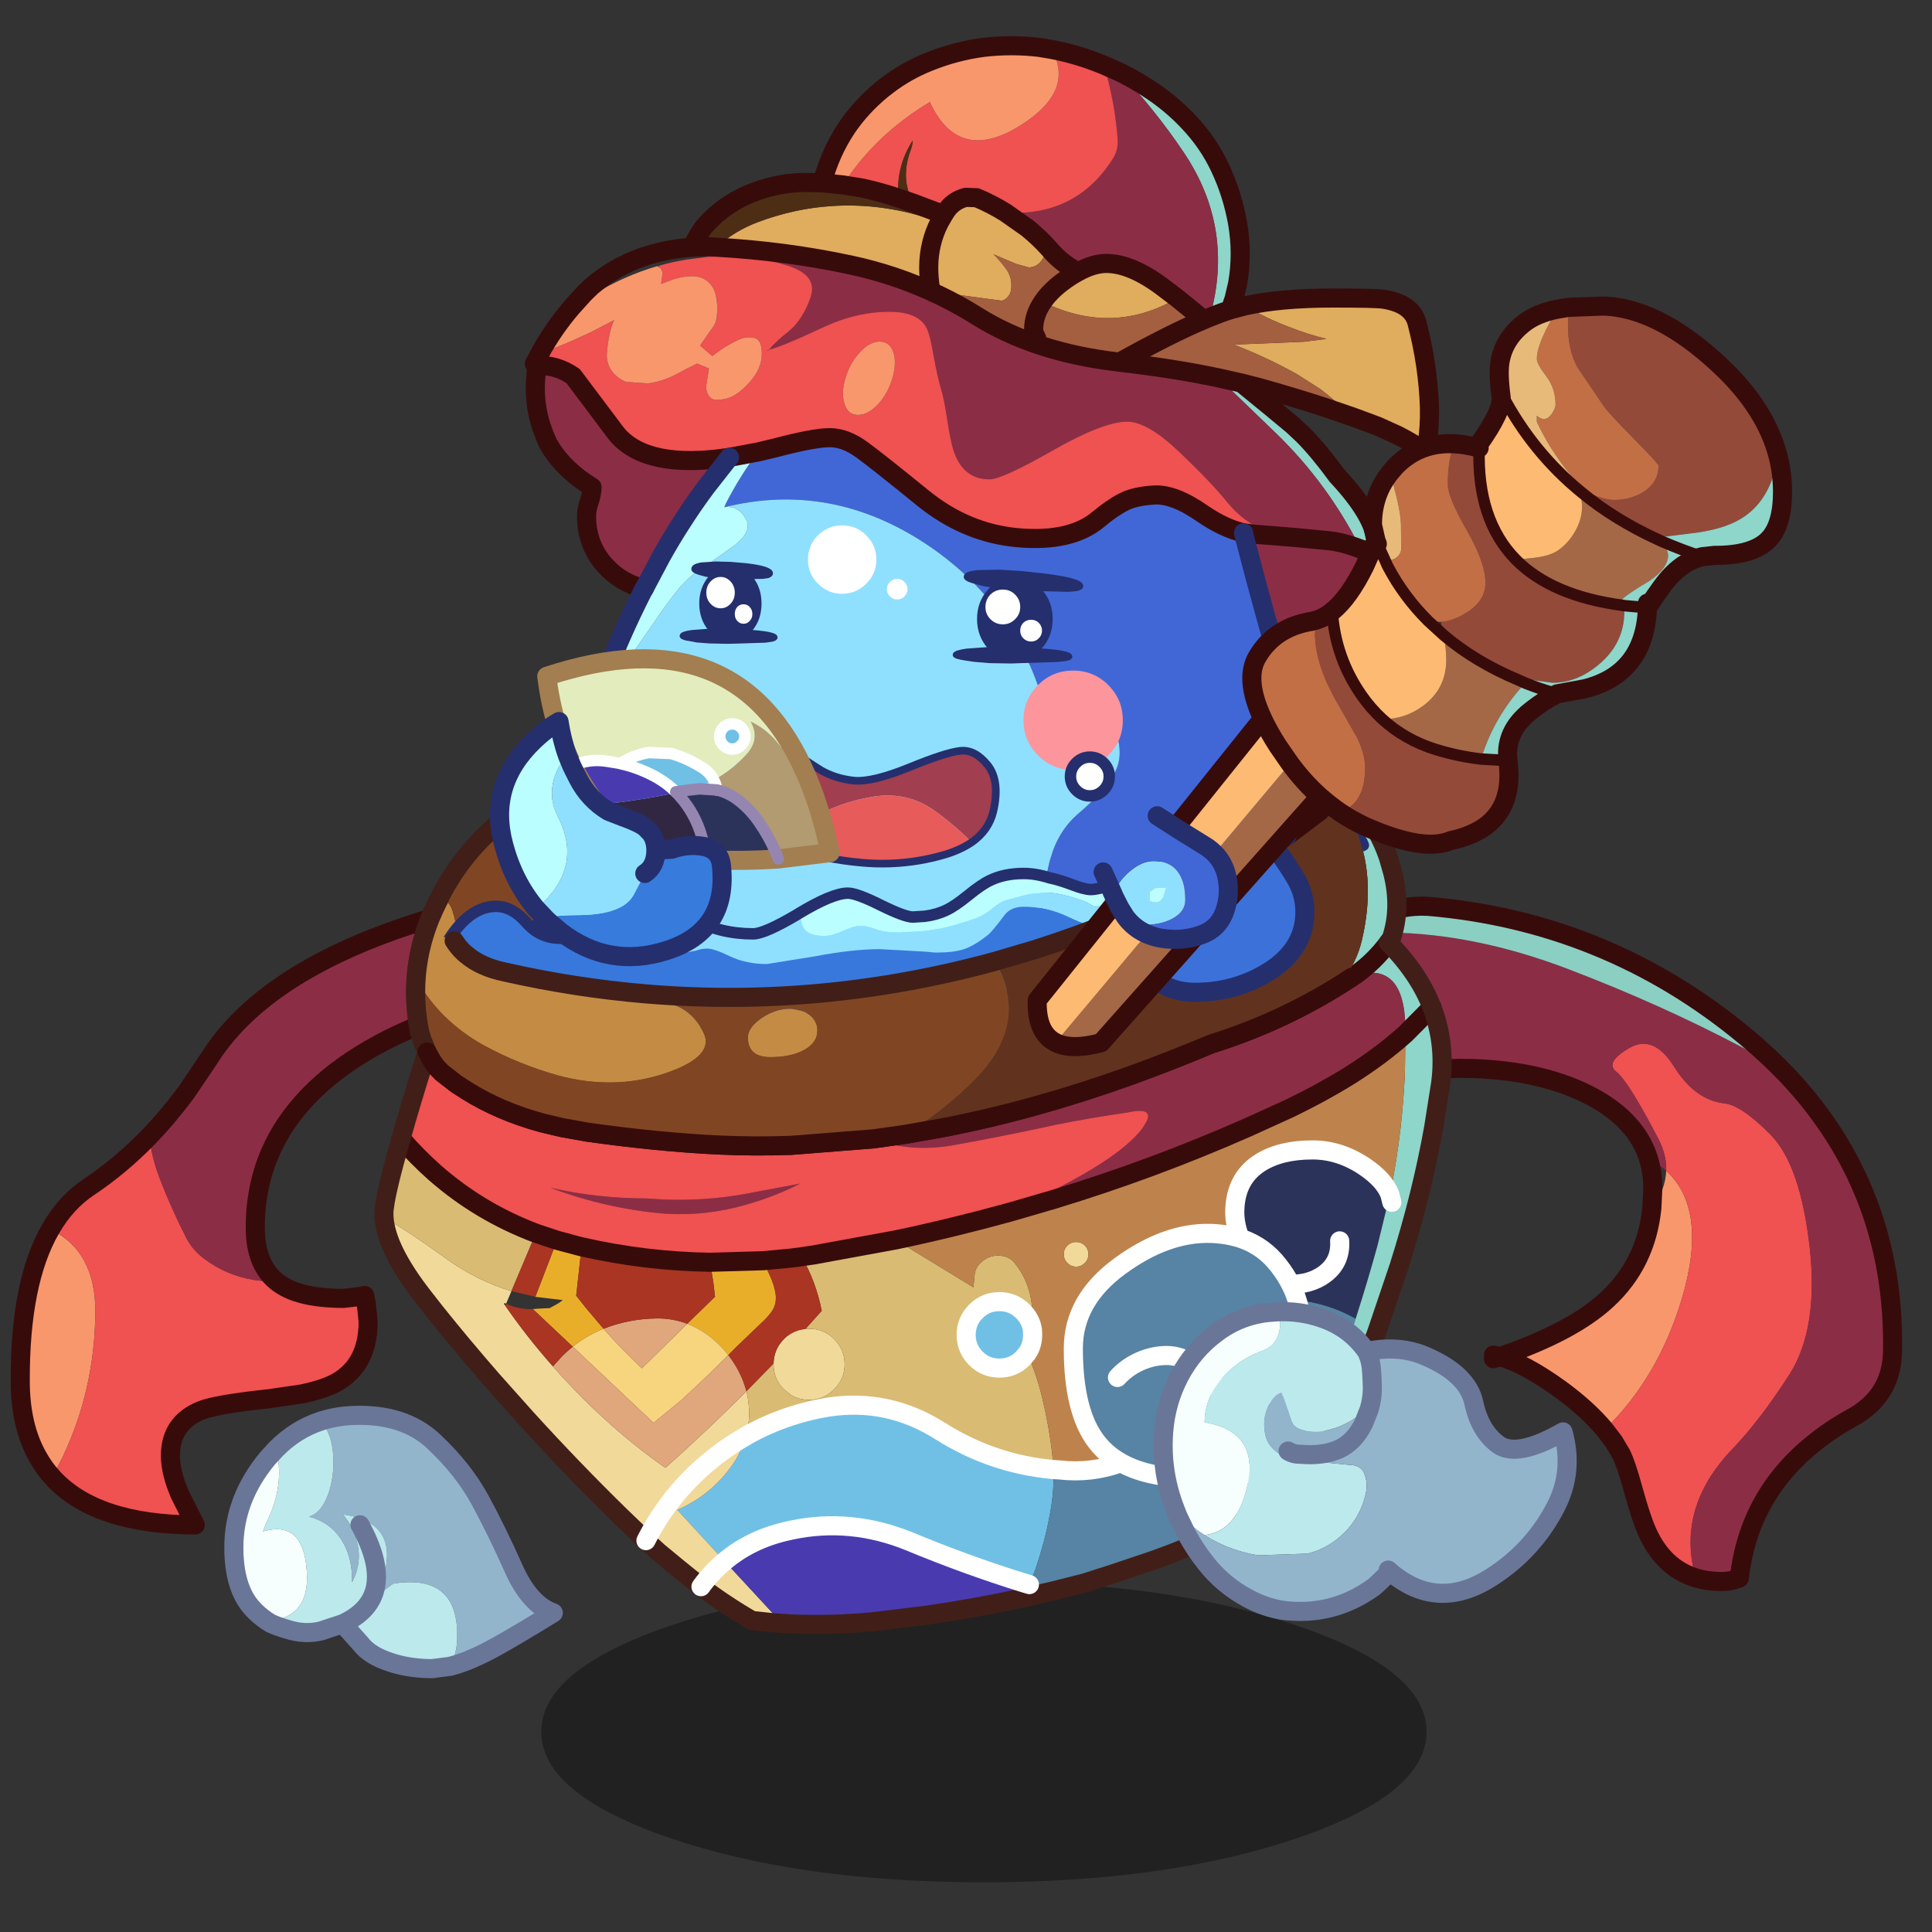 <svg xmlns:ffdec="https://www.free-decompiler.com/flash" xmlns:xlink="http://www.w3.org/1999/xlink" ffdec:objectType="frame" height="90" width="90" xmlns="http://www.w3.org/2000/svg"><rect width="100%" height="100%" fill="#333333" stroke="none"/><use ffdec:characterId="28" height="483.15" transform="translate(.169 1.681) scale(.178)" width="496.85" xlink:href="#a"/><defs><g id="a" transform="translate(-.95 -9.45)"><use ffdec:characterId="2" height="34.45" transform="translate(141.65 413.9) scale(2.285)" width="101.4" xlink:href="#b"/><use ffdec:characterId="4" height="190.35" transform="translate(2.8 226.05)" width="495" xlink:href="#c"/><use ffdec:characterId="6" height="418.2" transform="translate(97.95 9.45)" width="281.95" xlink:href="#d"/><use ffdec:characterId="7" height="89.5" transform="translate(177.85 137.5)" width="116" xlink:href="#e"/><use ffdec:characterId="8" height="75.3" transform="translate(113.35 196.65)" width="244.95" xlink:href="#f"/><use ffdec:characterId="10" height="105" transform="translate(106.25 197.4)" width="251.75" xlink:href="#g"/><use ffdec:characterId="12" height="198.85" transform="translate(268.95 77.55)" width="200.05" xlink:href="#h"/><use ffdec:characterId="13" height="82.95" transform="translate(128.25 169.9)" width="91.5" xlink:href="#i"/><use ffdec:characterId="15" height="71.3" transform="translate(58.7 367.9)" width="88.6" xlink:href="#j"/><use ffdec:characterId="17" height="83.45" transform="translate(301.9 340.8)" width="110.75" xlink:href="#k"/></g><g id="m"><path d="M430.75 77.85q11.05 10.1 4.1 33.5-6.2 20.7-20.2 34.25-4.45-5.35-11.65-10.6-9.2-6.65-15.8-8.5 19-6.5 28.05-14.9 10.25-9.45 11.75-23.95 3.6-4.8 3.75-9.8M7.9 93.15Q19.85 99 19.65 115.1q-.2 20.1-8.55 37.65l-2.7 5.3q-2.2-2.4-3.8-5.3-4.6-8.1-4.6-19.9-.1-25.8 7.9-39.7" fill="#f9976c" fill-rule="evenodd" transform="translate(2.5 2.5)"/><path d="M430.75 77.85q.15-4.15-2.1-8.45-7.85-15.05-10.95-17.45-3.1-2.45 3.35-6.2 6.4-3.75 11.8 4.9 5.4 8.6 13 9.55 4.55.4 12.3 8.3 7.7 7.85 10.15 29.3 2.4 21.45-5.4 33.55-7.8 12.05-14.7 19.2-14.95 15.55-9.7 33.85-8.45-2.55-12.7-12-1.6-3.55-3.65-11-1.9-6.95-3.2-9.45l-1.9-3.2-2.4-3.15q14-13.55 20.2-34.25 6.95-23.4-4.1-33.5m-397-9q.7 5.8 2.9 11.4 3 7.75 6.8 15.15 1.6 3.15 4.65 5.45 5.75 4.35 12.95 5.55l6.55.85.45.3q2.35 1.6 5.7 2.5 4.55 1.2 10.9 1.2l3.85-.45 1.65-.3.4 2.05.5 4.75q0 11.15-8.1 15.85-3.25 1.85-9.2 3.1l-8.55 1.25q-13.7 1.45-17.8 3.05-8.1 3.25-8.1 11.9v.3q.1 4.3 2.5 9.85l4 7.95q-26.2-.1-37.4-12.5l2.7-5.3q8.35-17.55 8.55-37.65.2-16.1-11.75-21.95 4-7 10-11 8.4-5.6 15.85-13.3" fill="#f05151" fill-rule="evenodd" transform="translate(2.5 2.5)"/><path d="M438.5 184.4q-5.25-18.3 9.7-33.85 6.9-7.15 14.7-19.2 7.8-12.1 5.4-33.55-2.45-21.45-10.15-29.3-7.75-7.9-12.3-8.3-7.6-.95-13-9.55-5.4-8.65-11.8-4.9-6.45 3.75-3.35 6.2 3.1 2.4 10.95 17.45 2.25 4.3 2.1 8.45-2.05-1.85-4.65-3.25-3.15-9.85-14.6-16.05-12.75-6.85-31.4-7.45l-3.45-.05-35.1 1.1q-29.55.3-60.6-3.85-24.6-3.2-72.15-11.25l-42.7-7.3q-48.35 0-76.8 17.6-9.35 5.75-15.55 12.8Q61.5 74 61.5 92.7q0 10.05 6.1 14.55l-6.55-.85q-7.2-1.2-12.95-5.55-3.05-2.3-4.65-5.45-3.8-7.4-6.8-15.15-2.2-5.6-2.9-11.4 5.1-5.3 9.75-11.6l5.85-8.65Q62.8 27.05 99.5 14.35T183.5.3q46.3-2.4 89.3 15.1 37.45 15.3 74.3-.3l11.1.4q22.6.3 46.85 9.55t45.3 20.35q6.35 3.3 12.2 7.6 28.1 29.85 27.45 72-.15 11.65-10.45 17.4-5.3 2.9-9.65 6.35-17.55 13.8-20 35.7l-.4.15q-1.95.75-4.2.75-3.7 0-6.8-.95" fill="#8c2d46" fill-rule="evenodd" transform="translate(2.5 2.5)"/><path d="M462.55 53q-5.85-4.3-12.2-7.6-21.05-11.1-45.3-20.35-24.25-9.25-46.85-9.55l-11.1-.4 7.95-3.75q6.15-3.1 13.4-2.7Q391.5 10.6 412 18.9q21.3 8.6 39.8 24.05 5.8 4.85 10.75 10.05" fill="#8bcfc3" fill-rule="evenodd" transform="translate(2.5 2.5)"/><path d="M441 186.9q3.1.95 6.8.95 2.25 0 4.2-.75l.4-.15q2.45-21.9 20-35.7 4.35-3.45 9.65-6.35 10.3-5.75 10.45-17.4.65-42.15-27.45-72-4.95-5.2-10.75-10.05Q435.8 30 414.5 21.4q-20.5-8.3-43.55-10.25-7.25-.4-13.4 2.7l-7.95 3.75q-36.85 15.6-74.3.3Q232.3.4 186 2.8q-47.3 1.35-84 14.05-36.7 12.7-50.15 34.25L46 59.75q-4.65 6.3-9.75 11.6-7.45 7.7-15.85 13.3-6 4-10 11-8 13.9-7.9 39.7 0 11.8 4.6 19.9 1.6 2.9 3.8 5.3 11.2 12.4 37.4 12.5l-4-7.95q-2.4-5.55-2.5-9.85v-.3q0-8.65 8.1-11.9 4.1-1.6 17.8-3.05l8.55-1.25q5.95-1.25 9.2-3.1 8.1-4.7 8.1-15.85l-.5-4.75-.4-2.05-1.65.3-3.85.45q-6.35 0-10.9-1.2-3.35-.9-5.7-2.5l-.45-.3Q64 105.25 64 95.2q0-18.7 12.25-32.55 6.2-7.05 15.55-12.8 28.45-17.6 76.8-17.6l42.7 7.3q47.55 8.05 72.15 11.25 31.05 4.15 60.6 3.85l35.1-1.1 3.45.05q18.65.6 31.4 7.45 11.45 6.2 14.6 16.05 1.15 3.7 1.15 7.9l-.25 5.15q-1.5 14.5-11.75 23.95-9.05 8.4-28.05 14.9 6.6 1.85 15.8 8.5 7.2 5.25 11.65 10.6l2.4 3.15 1.9 3.2q1.3 2.5 3.2 9.45 2.05 7.45 3.65 11 4.25 9.45 12.7 12M389.7 129l-1.65.55m0-.95 1.65.4" fill="none" stroke="#380b0b" stroke-linecap="round" stroke-linejoin="round" stroke-width="5"/></g><g id="n"><path d="M8.45 244.1q.75-10.6 6.05-20.9 2.35.5 3.15 2.35.75 1.6 1.65 6.45 1.3 4.25 1.85 5.25l-.15.15.6.5q3.8 3.25 10.1 4.55 18.4 4.15 36.75 5.7 2.8 1.8 5.45 2.35 6.45 1.25 9.7 7.65 3.25 6.35-10 10.8-13.25 4.45-27.8.6-10.4-2.9-19.75-8-11.6-6.5-17.6-17.45m105 13.65q0 3.25-3.6 5.15-3.4 1.8-8.7 1.8-5.85 0-5.85-5.15 0-2.7 3.65-5.1 3.6-2.4 7.5-2.4l.95.15.95.15v.05q1.85.25 3.3 1.45 1.8 1.55 1.8 3.9M21 237.4q-1.5-1.4-2.6-3.15 1.1 1.75 2.6 3.15" fill="#c48b44" fill-rule="evenodd" transform="translate(2.5 2.5)"/><path d="m168.3 342.3-1.05 1.25q-2.55 2.55-6.15 2.55-3.6 0-6.15-2.55-2.55-2.55-2.55-6.15 0-3.6 2.55-6.15 2.55-2.55 6.15-2.55 3.6 0 6.15 2.55 2.1 2.1 2.5 4.85l.05 1.3q0 2.3-1.05 4.2l-.45.7m-73.5 21.55q5.65-3.2 11.85-5.2 4.7-1.55 9.75-2.35 15.55-2.35 29.1 6.2 13.7 8.7 29.75 10.15.2 5.6-.85 11.25-1.35 7.55-3.9 14.9l-1.55 3.95-1.35-.4q-15.25-4.75-30.05-10.9-15.35-6.25-30.9-2.95l-1.55.35q-9.25 2.2-15.9 7.8L76.8 383.2q8.75-3.8 14.3-11.6 2.4-3.4 3.65-7.55l.05-.2" fill="#70c0e6" fill-rule="evenodd" transform="translate(2.5 2.5)"/><path d="m104.25 412.9-2.2-.15-5.7-.6q-7-4.05-13.35-8.85l-5.95-4.8-5.15-4.25-3.3-3-6.45-6.2Q49.4 372.6 37.4 359.4l-5-5.6-4.1-4.6q-8.1-9.3-14.85-17.75l-3.05-3.9Q.55 314.95.05 306.6l3.4 2.1q5.1 3.2 10 6.7l2.8 2q8 5.8 17.15 8.55l-1.4 3.3-.35-.2-.25.2.4.55q5.75 8.3 12.45 15.85 6.4 7.3 13.65 13.9 7.55 6.9 15.8 12.65 10.8-9.6 21.2-20.05.75 3 .7 6.15-.05 3-.8 5.55l-.1.1q-5 2.8-9.55 6.6-10.45 8.65-16.55 20.7 6.1-12.05 16.55-20.7 4.55-3.8 9.55-6.6l.05.1q-1.25 4.15-3.65 7.55-5.55 7.8-14.3 11.6l12.4 13.45 15.05 16.25M102 344.85q.1-3.7 2.7-6.35.9-.9 1.95-1.5 1.7-.95 3.7-1.15l.95-.05q3.85 0 6.55 2.7 2.75 2.75 2.75 6.6 0 3.85-2.75 6.55-2.7 2.75-6.55 2.75-2.55 0-4.65-1.2l-1.95-1.55q-2.7-2.7-2.7-6.55v-.25m81.45-26.25q-.95.95-2.25.95-1.35 0-2.3-.95-.95-.95-.95-2.3 0-1.35.95-2.3.95-.9 2.3-.9 1.3 0 2.25.9.95.95.95 2.3 0 1.35-.95 2.3M83 403.3q2.75-3.8 6.2-6.65-3.45 2.85-6.2 6.65" fill="#f1d99a" fill-rule="evenodd" transform="translate(2.5 2.5)"/><path d="M.05 306.6q-.1-1.35.1-2.55Q.7 299.3 4.5 286q4.25 4.9 8.95 9.05 11.65 10.2 26.35 15.75l-6.4 15.15q-9.15-2.75-17.15-8.55l-2.8-2q-4.9-3.5-10-6.7l-3.4-2.1m109.25 10.35 3.1-.45 21.55-3.95 20.35 12.4.35-3.6q.25-1.5 1.3-2.6 2.6-2.65 6.25-1.95 1.75.4 2.85 1.75 3.6 4.4 4.45 10.25.55 3.7.25 7.3-.4-2.75-2.5-4.85-2.55-2.55-6.15-2.55-3.6 0-6.15 2.55-2.55 2.55-2.55 6.15 0 3.6 2.55 6.15 2.55 2.55 6.15 2.55 3.6 0 6.15-2.55l1.05-1.25.2.15q2.45 5.65 3.9 11.8 1.65 6.95 2.5 13.95l.35 4.45q-16.05-1.45-29.75-10.15-13.55-8.55-29.1-6.2-5.05.8-9.75 2.35-6.2 2-11.85 5.2.75-2.55.8-5.55.05-3.15-.7-6.15l7-7.15.1.1q0 3.85 2.7 6.55l1.95 1.55q2.1 1.2 4.65 1.2 3.85 0 6.55-2.75 2.75-2.7 2.75-6.55 0-3.85-2.75-6.6-2.7-2.7-6.55-2.7l-.95.05 4.25-4.75q-1.55-7.85-5.3-14.15" fill="#d9bb73" fill-rule="evenodd" transform="translate(2.5 2.5)"/><path d="m45.35 312.65 5.4 1.45 1 .25-1.4 12.8 2.7 3.4 4.45 5.25-.85.35q-3.95 1.75-7.2 4.35L39 330.65l1.15-.1 3.25-.15 2.35-1.3 1.1-.8-7.2-.85 5.7-14.8m40.05 5.75 13.85-.4 1.65 3.6q1.35 2.9 1.65 5.2.25 2.25-.7 3.95-.95 1.7-3.8 4.25l-6.25 6-1.65 1.7q-2.4-3.1-5.55-5.4-2.5-1.75-5.2-2.8l7.3-7.1-.05-.2-.3-2.6-.05-.5-.9-5.7" fill="#e9ae29" fill-rule="evenodd" transform="translate(2.5 2.5)"/><path d="M49.45 340.5q3.25-2.6 7.2-4.35l.85-.35q4.75 5.4 10.05 10.35L79.4 334.5q2.7 1.05 5.2 2.8 3.15 2.3 5.55 5.4l-5.25 5.2-7.15 6.7-5.9 4.8-1.25 1.05-21.15-19.95" fill="#f7d47e" fill-rule="evenodd" transform="translate(2.5 2.5)"/><path d="m44.35 345.55 2.35-2.6q1.3-1.3 2.75-2.45l21.15 19.95 1.25-1.05 5.9-4.8 7.15-6.7 5.25-5.2q1.45 1.85 2.6 4 1.4 2.65 2.15 5.45-10.4 10.45-21.2 20.05-8.25-5.75-15.8-12.65-7.25-6.6-13.65-13.9l.05-.1h.05M79.4 334.5l-11.85 11.65q-5.3-4.95-10.05-10.35 6.6-2.6 13.9-2.7 4.2-.05 8 1.4" fill="#e0a77c" fill-rule="evenodd" transform="translate(2.5 2.5)"/><path d="m39.8 310.8 5.55 1.85-5.7 14.8-6.25-1.5 6.4-15.15m11.95 3.55q16.7 3.8 33.65 4.05l.9 5.7.05.5.3 2.6.05.2-7.3 7.1q-3.8-1.45-8-1.4-7.3.1-13.9 2.7l-4.45-5.25-2.7-3.4 1.4-12.8m47.5 3.65 7.4-.7 2.65-.35q3.75 6.3 5.3 14.15l-4.25 4.75q-2 .2-3.7 1.15-1.05.6-1.95 1.5-2.6 2.65-2.7 6.35l-.1.15-7 7.15q-.75-2.8-2.15-5.45-1.15-2.15-2.6-4l1.65-1.7 6.25-6q2.85-2.55 3.8-4.25.95-1.7.7-3.95-.3-2.3-1.65-5.2l-1.65-3.6M32 329.25q3.35 1.55 7 1.4l10.45 9.85q-1.45 1.15-2.75 2.45l-2.35 2.6-.05-.05v.05l-.05.1q-6.7-7.55-12.45-15.85l.2-.55" fill="#aa3522" fill-rule="evenodd" transform="translate(2.5 2.5)"/><path d="M167.4 406.2q-12.55 2.7-25.25 4.55l-13.9 1.7q-10.75 1.05-21.6.6l-2.4-.15-15.05-16.25q6.65-5.6 15.9-7.8l1.55-.35q15.55-3.3 30.9 2.95 14.8 6.15 30.05 10.9l1.35.4-1.55 3.45" fill="#493baf" fill-rule="evenodd" transform="translate(2.5 2.5)"/><path d="M235.8 379.95Q219.55 390 201.35 396.4l-8.15 2.75-3 1-6.9 2.2-7.9 2-6.45-1.6 1.55-3.95q2.55-7.35 3.9-14.9 1.05-5.65.85-11.25l1.6.1q8.35.95 16.05-1.9-3.75-2.1-6.25-5.3-6.2-7.85-6.2-24.6 0-12.65 12.2-21.55 12.15-8.9 23.8-8.55 4.25.15 7.8 1.3l.3.1q5.85 2.05 9.65 7.05 1.85 2.35 3.1 4.85 1.05 2.05 1.7 4.15 8.15.8 15.35 4.85-5.35 16.85-11.9 33.3-2.85 7.15-6.65 13.5m-43.8-31.4q2.35-2.6 5.7-4.15 3.55-1.6 7.15-1.6 5.75 0 11 5.8l3.7 3.95q2 1.8 3.85 1.8 8 0 12.3-4.35 4.3-4.3 4.5-13.45.1-4.25-1.2-8.25 1.3 4 1.2 8.25-.2 9.15-4.5 13.45-4.3 4.35-12.3 4.35-1.85 0-3.85-1.8l-3.7-3.95q-5.25-5.8-11-5.8-3.6 0-7.15 1.6-3.35 1.55-5.7 4.15m.9 22.3.35.2q7.15 3.85 18.8 3.85l13.65-1q6.75-1.4 15.4-5.85-8.65 4.45-15.4 5.85l-13.65 1q-11.65 0-18.8-3.85l-.35-.2" fill="#5783a4" fill-rule="evenodd" transform="translate(2.5 2.5)"/><path d="M224.25 312.15q-.7-1.1-1.15-3.25-.4-1.9-.4-3.5 0-8.95 6.8-13.15 5.3-3.25 13.55-3.25 7.2 0 13.75 4.45 5.05 3.45 6.5 7.25l-3.25 13.35q-2.65 9.6-5.7 19.1-7.2-4.05-15.35-4.85-.65-2.1-1.7-4.15-1.25-2.5-3.1-4.85-3.8-5-9.65-7.05l-.3-.1m25.9.65q.35 5.65-4.15 8.85-3.6 2.55-8.7 2.5 5.1.05 8.7-2.5 4.5-3.2 4.15-8.85" fill="#2c335a" fill-rule="evenodd" transform="translate(2.5 2.5)"/><path d="M221.5 69.15q-2.3.7-5.35 1.95 6.55-23.15-6.7-43-7.65-11.4-17.05-21.25 3.1 1.5 6.1 3.35l1.5.95q6 3.85 10.75 8.95 5 5.3 8.05 11.75 3.3 7 4.65 14.7 1.35 7.95 0 15.7l-.95 4.05-1 2.85m-3.05 17.8 6 1.35 7.95 6.5 5.3 4.4.45.4 2.5 2.35q4.1 4.15 8.85 10.65 10.25 10.95 10.25 18.1l-.05.9-.65 1.5-1.35-.55-2-.8q-8.55-17-22-30.1l-15.25-14.7m24.95 103.2q14.25 7 19.5 22.3l1.15 4.05q2.3 9.2-.35 17.1l-.8 1.15q7.95 8 11.4 16.9 3.3 8.55 2.5 17.9l-.2 1.9-1.85 11.7q-3.15 17.7-9.05 36.3l-5.8 17.15q-5.25 14.25-10.85 25.85l-1.45 3.05q-3.25 7.65-9.2 12.8l-2.6 1.65q3.8-6.35 6.65-13.5 6.55-16.45 11.9-33.3 3.05-9.5 5.7-19.1l3.25-13.35q1.8-8.75 2.8-17.55.75-6.75 1.1-13.6l.2-10.95-.05-1.6q-.25-17.55-13.2-13.7 5.1-3.6 8.75-8.55-3.65 4.95-8.75 8.55l-.85.25-2.3.9q3.6-4.55 4.95-10.3 2.75-11.75.7-21.7-2.7-12.65-13.25-22.3m30.9 61.5-6.9 6.95 6.9-6.95m-10.5 51.05-.5-2 .5 2" fill="#8ed5ca" fill-rule="evenodd" transform="translate(2.5 2.5)"/><path d="m163.8 305.3 11.5-3.35q26.1-7.95 50.7-18.8l11-5q8.5-4.1 15.75-8.6 8.2-5.15 14.65-10.95l-.2 10.95q-.35 6.85-1.1 13.6-1 8.8-2.8 17.55-1.45-3.8-6.5-7.25-6.55-4.45-13.75-4.45-8.25 0-13.55 3.25-6.8 4.2-6.8 13.15 0 1.6.4 3.5.45 2.15 1.15 3.25-3.55-1.15-7.8-1.3-11.65-.35-23.8 8.55-12.2 8.9-12.2 21.55 0 16.75 6.2 24.6 2.5 3.2 6.25 5.3-7.7 2.85-16.05 1.9l-1.6-.1-.35-4.45q-.85-7-2.5-13.95-1.45-6.15-3.9-11.8l.25-.85q1.05-1.9 1.05-4.2l-.05-1.3q.3-3.6-.25-7.3-.85-5.85-4.45-10.25-1.1-1.35-2.85-1.75-3.65-.7-6.25 1.95-1.05 1.1-1.3 2.6l-.35 3.6-20.35-12.4q14.8-3.1 29.85-7.25m19.65 13.3q.95-.95.95-2.3 0-1.35-.95-2.3-.95-.9-2.25-.9-1.35 0-2.3.9-.95.95-.95 2.3 0 1.35.95 2.3.95.95 2.3.95 1.3 0 2.25-.95" fill="#be834c" fill-rule="evenodd" transform="translate(2.5 2.5)"/><path d="m216.15 71.1-1.55.65-6.95-5.65-3.35-2.55Q195.75 57 189.1 57q-3.4 0-7.4 2.2-4.3-2.15-7.4-5.85l-.45-.5q-2.5-2.75-5.4-5.1l-5.75-4.05q18.55 1.1 28.15-14.2 1.4-2.2 1.2-5.05-.75-9.9-3.6-19.35l3.95 1.75q9.4 9.85 17.05 21.25 13.25 19.85 6.7 43M192.5 82.85q14.45 1.65 25.95 4.1l15.25 14.7q13.45 13.1 22 30.1-5.05-1.9-8.55-2.2l-9.3-.9h-.25l-2.9-.25 2.9.25h.25l9.3.9q3.5.3 8.55 2.2l1.4 2.8.9 1.7q-5.4 13.8-20.7 18.6l-4.6 1.25-.05-.1-1.75-6.25-2.8-10.25-2.7-10.3-.4-1.7 3.25.4 6.45.5-4-1.4q-5.9-2.45-10-7.55-4.15-5.15-12.5-13.1-8.35-7.95-13.65-7.95-6.25 0-19.5 7.55-13.3 7.55-16.5 7.55-7.25 0-9.6-8.05-.7-2.35-1.5-7.55-.8-5.25-1.5-7.6-1.1-3.7-2.1-9.3-.85-4.85-1.5-6.4-1.85-4.95-10.05-4.95-8.7 0-17.5 4.15-10.2 4.8-14 5.8 1.6-2.05 5.3-4.95 3.65-3.1 5.6-8.85 1.95-5.75-6.1-8.25-8.1-2.5-15.1-2.5l-6 .25q1.2-1.35 2.55-2.55 17.95 1 34.85 4.6 12.3 2.6 23.3 7.9 5.15 2.45 10 5.5 15.25 9.55 37.05 12.05l.25.05M68.15 142.1h-.05q-6-1.45-10.1-5.95-4.95-5.4-4.95-13.1 0-1.6.75-3.8.7-2.25.7-3.7-7.8-4.8-11.55-11.5l-.9-2.1-.85-2.35q-2.05-6.3-1.4-13.1l.25-2.8q5.2-.2 9.5 2.8l9.85 13.1 1 1.35.8 1q7.9 9 29.25 5.8l-6.2 7.9-.4.55q-3.1 4.2-5.9 8.6-2.85 4.4-5.4 9l-4.4 8.3M132 287.35l4.3-2.4 10.2-1.8q23.75-4.6 48.85-13.6 10.4-3.75 21.1-8.25 19.8-6.2 36.9-17.5l.8-.5q12.95-3.85 13.2 13.7l.05 1.6q-6.45 5.8-14.65 10.95-7.25 4.5-15.75 8.6l-11 5q-24.6 10.85-50.7 18.8l-11.5 3.35q3.1-1.6 6.55-3.25 14.15-6.95 20.9-11.95 5.2-3.85 7.4-6.95l1.05-1.75q1.65-3.7-5.3-2.15-9.25 1.3-18.45 3.15l-3.45.75q-11.9 2.55-23.9 4.7-8.95 1.45-16.6-.5M43.6 298.9q12.4 2.8 25.35 2.8 14.25 1.2 28.3-1.7l9.4-1.75 2.3-.45-2.3 1.15q-5.7 2.65-11.75 4.35-10.3 3.05-21.25 2.4-15.45-1.3-30.05-6.8" fill="#8c2d46" fill-rule="evenodd" transform="translate(2.5 2.5)"/><path d="M174.8 1q5.8 1.1 11.5 3.25l2.15.85q2.85 9.45 3.6 19.35.2 2.85-1.2 5.05-9.6 15.3-28.15 14.2-3.6-2.25-7.55-3.9l-2.85-.1q-3.3.85-5.15 3.6l-.6.95-7.8-2.95q-3.75-6.2-.85-14 .45-1.15.5-2.45-4.45 6.95-3.7 15.05-4.75-1.6-9.6-2.65l-4.95-.8q8.4-13.1 22.75-21.7 7.8 16.9 24.95 5.3Q180.6 11.45 174.8 1M84.5 55.3l6-.25q7 0 15.1 2.5 8.05 2.5 6.1 8.25-1.95 5.75-5.6 8.85-3.7 2.9-5.3 4.95 3.8-1 14-5.8 8.8-4.15 17.5-4.15 8.2 0 10.05 4.95.65 1.55 1.5 6.4 1 5.6 2.1 9.3.7 2.35 1.5 7.6.8 5.2 1.5 7.55 2.35 8.05 9.6 8.05 3.2 0 16.5-7.55 13.25-7.55 19.5-7.55 5.3 0 13.65 7.95 8.35 7.95 12.5 13.1 4.1 5.1 10 7.55l4 1.4-6.45-.5-3.25-.4q-5.1-1.15-10.7-5-7.45-5.2-12.65-4.9-5.2.3-8.1 1.85-2.95 1.5-6.6 4.55-7.1 5.95-20.8 4.8-13.75-1.15-25.25-10.55-11.55-9.4-15.8-12.5-4.25-3.1-8.2-3.15-3.95-.1-14.4 2.65l-4.6 1.1-7.45 1.4q-21.35 3.2-29.25-5.8l-.8-1-1-1.35-9.85-13.1q-4.3-3-9.5-2.8l-.65-.45 1.3-2.45 1.8-.75 6.05-2.5 5.5-2.5 6.25-3.25q-.7 1.5-1.05 3.05-.55 2.25-.75 4.35l-.15 1.65q-.05 2.4 1.35 4.35 1.45 1.9 3.7 2.8l5.7.4q3.9-.5 7.45-2.4 2.4-1.35 5.05-2.6l.4-.2 3.1 1.3-.7 4.3q-.15 1.2.3 2.2.7 1.7 2.4 1.7 3.1 0 5.5-1.75 2.65-1.95 4.55-4.7 1.25-1.9 1.6-3.85.35-1.8 0-3.65-.35-2.1-2.25-2.35-1.7-.25-3.25.4-3 1.3-5.7 3.25l-1.6 1.2-3.2-2.75 3.7-5.3.45-1.05q.75-3.4-.05-6.95-.5-2.1-2.05-3.45-1.65-1.35-3.8-1.4h-.05q-3.35-.05-6.45 1.3l-1.95.7.35-2.4q.1-1.3-.85-1.95l-.1-.4q3.55-1 7.2-1.6l5.35-.7M4.5 286q2.6-9.3 6.8-22.65l1.25 2.25.95 1.35.35.45.6.6.65.7 3.85 3 2.7 1.75q8.7 5.45 19.7 8.45l5.25 1.25 6.7 1.2q18.5 2.6 34.1 3.35 9.5.45 19.25.1l21.5-1.7 3.85 1.25q7.65 1.95 16.6.5 12-2.15 23.9-4.7l3.45-.75q9.2-1.85 18.45-3.15 6.95-1.55 5.3 2.15l-1.05 1.75q-2.2 3.1-7.4 6.95-6.75 5-20.9 11.95-3.45 1.65-6.55 3.25-15.05 4.15-29.85 7.25l-21.55 3.95-3.1.45-2.65.35-7.4.7-13.85.4q-16.95-.25-33.65-4.05l-1-.25-5.4-1.45-5.55-1.85q-14.7-5.55-26.35-15.75-4.7-4.15-8.95-9.05m96.3-206.4-.65.15h.5l.15-.15m20 7.45q-1.2 4-.2 6.8.9 2.8 3.5 2.8t5.25-2.8q2.55-2.8 3.75-6.8 1.15-4 .25-6.8-1-2.8-3.6-2.8t-5.15 2.8q-2.65 2.8-3.8 6.8M43.6 298.9q14.6 5.5 30.05 6.8 10.95.65 21.25-2.4 6.05-1.7 11.75-4.35l2.3-1.15-2.3.45-9.4 1.75q-14.05 2.9-28.3 1.7-12.95 0-25.35-2.8" fill="#f05151" fill-rule="evenodd" transform="translate(2.5 2.5)"/><path d="m11.3 263.35-1.3-3.2-.6-1.95q-1.45-7.1-.95-14.1 6 10.95 17.6 17.45 9.35 5.1 19.75 8 14.55 3.85 27.8-.6t10-10.8q-3.25-6.4-9.7-7.65-2.65-.55-5.45-2.35 46.05 3.9 91.5-8.5 8.95 15.65-4.3 29.9l-1.2 1.25q-7.05 7.05-15.25 12.35l-2.9 1.8-8.15 1.15-21.5 1.7q-9.75.35-19.25-.1-15.6-.75-34.1-3.35l-6.7-1.2-5.25-1.25q-11-3-19.7-8.45l-2.7-1.75-3.85-3-.65-.7-.6-.6-.35-.45-.95-1.35-1.25-2.25m3.2-40.15.4-.85q2.85-5.4 6.4-9.9Q32.1 198.8 49.45 193q-2.05 9.5-3 19.2v.25q-1.9 17.95-14.75 30-6.3-1.3-10.1-4.55l-.6-.5.15-.15q-.55-1-1.85-5.25-.9-4.85-1.65-6.45-.8-1.85-3.15-2.35m98.95 34.55q0-2.35-1.8-3.9-1.45-1.2-3.3-1.45v-.05l-.95-.15-.95-.15q-3.9 0-7.5 2.4-3.65 2.4-3.65 5.1 0 5.15 5.85 5.15 5.3 0 8.7-1.8 3.6-1.9 3.6-5.15" fill="#804623" fill-rule="evenodd" transform="translate(2.5 2.5)"/><path d="m238.15 187.95 5.25 2.2q10.55 9.65 13.25 22.3 2.05 9.95-.7 21.7-1.35 5.75-4.95 10.3l2.3-.9.05.25q-17.1 11.3-36.9 17.5-10.7 4.5-21.1 8.25-25.1 9-48.85 13.6l-10.2 1.8 2.9-1.8q8.2-5.3 15.25-12.35l1.2-1.25q13.25-14.25 4.3-29.9l10.5-3.1q10.65-3.4 21.3-7.65 3.9 9.1 7.55 13.2 5.15 5.65 13 5.65 10.25 0 18.7-5.05 10.05-6 10.05-16 0-3.9-1.7-7.45-1.05-2.15-4.25-6.8l-.5-.7q-.9-1.3-2.5-2.45l4.2-2.4.85-5.8q1-6.55 1-13.15m6.9 12.35-8.75 6.6 8.75-6.6" fill="#61331e" fill-rule="evenodd" transform="translate(2.5 2.5)"/><path d="M191.75 228.9q17.4-7.05 34.7-16.45l5.65-3.15q1.6 1.15 2.5 2.45l.5.7q3.2 4.65 4.25 6.8 1.7 3.55 1.7 7.45 0 10-10.05 16-8.45 5.05-18.7 5.05-7.85 0-13-5.65-3.65-4.1-7.55-13.2" fill="#3c71da" fill-rule="evenodd" transform="translate(2.5 2.5)"/><path d="M174.8 1q5.8 10.45-6.95 19.05-17.15 11.6-24.95-5.3-14.35 8.6-22.75 21.7l-5.4-.55q2-7.8 6.4-14.4 3.8-5.6 9.3-10.1l1.55-1.2q4.9-3.7 10.7-6 6.95-2.8 14.25-3.75 7.25-.85 14.6 0l3.25.55M40.7 80.8q3.6-6.65 8.5-12.35 7.85-4.95 13.8-7.6 4.25-1.9 8.6-3.15l.45.3q.95.65.85 1.95l-.35 2.4 1.95-.7q3.1-1.35 6.45-1.3H81q2.15.05 3.8 1.4 1.55 1.35 2.05 3.45.8 3.55.05 6.95l-.45 1.05-3.7 5.3 3.2 2.75 1.6-1.2q2.7-1.95 5.7-3.25 1.55-.65 3.25-.4 1.9.25 2.25 2.35.35 1.85 0 3.65-.35 1.95-1.6 3.85-1.9 2.75-4.55 4.7-2.4 1.75-5.5 1.75-1.7 0-2.4-1.7-.45-1-.3-2.2l.7-4.3-3.1-1.3-.4.2q-2.65 1.25-5.05 2.6-3.55 1.9-7.45 2.4l-5.7-.4q-2.25-.9-3.7-2.8-1.4-1.95-1.35-4.35l.15-1.65q.2-2.1.75-4.35.35-1.55 1.05-3.05l-6.25 3.25-5.5 2.5-6.05 2.5-1.8.75m80.1 6.25q1.15-4 3.8-6.8 2.55-2.8 5.15-2.8 2.6 0 3.6 2.8.9 2.8-.25 6.8-1.2 4-3.75 6.8-2.65 2.8-5.25 2.8t-3.5-2.8q-1-2.8.2-6.8" fill="#f9976c" fill-rule="evenodd" transform="translate(2.5 2.5)"/><path d="M253.5 97.15q-4-3.9-8.45-7.3L239 86q-8.05-4.5-16.55-7.75l18.3-.75 6-.75q-5.05-1.2-9.9-3.15-5.95-2.25-11.45-5.5 9.2-2.05 22.85-2.05 11.25 0 13.3.3 7.55 1.15 8.85 6.25 2.9 11.15 3.25 22.2v2.55l-.1 2.25-.15 1.9-.05.45-.45 4.65q-3.25-2.45-7.6-4.65l-5.2-2.35-2.8-1.05-3.8-1.4M162.7 43.7l5.75 4.05q2.9 2.35 5.4 5.1l-1.3 2.75q-1.25 2.3-3.7 2.45l-3.3-.9-6-2.55q1.75 1.7 3.2 3.7 1.85 2.4 1.4 5.6-.25 1.6-1.6 2.5-.6.45-1.25.3l-11.55-1.55-4.55.1q-11-5.3-23.3-7.9-16.9-3.6-34.85-4.6 4.7-4.25 10.95-6.6 9.4-3.5 18.95-4.15 14.05-1 28.5 4.15l1.1-1.9.6-.95q1.85-2.75 5.15-3.6l2.85.1q3.95 1.65 7.55 3.9m19 15.5q4-2.2 7.4-2.2 6.65 0 15.2 6.55l3.35 2.55q-17 9.9-35.2.95 1.8-2.65 5-5.1 2.2-1.65 4.25-2.75m-38.65 4.35q-.45-2.8-.45-5.6.05-6.35 2.85-11.8-2.8 5.45-2.85 11.8 0 2.8.45 5.6" fill="#e0ac5e" fill-rule="evenodd" transform="translate(2.5 2.5)"/><path d="m120.15 36.45 4.95.8q4.85 1.05 9.6 2.65-.75-8.1 3.7-15.05-.05 1.3-.5 2.45-2.9 7.8.85 14l7.8 2.95-1.1 1.9Q131 41 116.95 42q-9.55.65-18.95 4.15-6.25 2.35-10.95 6.6l-2.4-.15-4 .15q1.9-3.95 3.5-5.75 5.35-5.95 12.95-8.75 6.45-2.4 13.2-2.45l4.45.1 5.4.55m18.6 4.85-.85-.3-3.2-1.1 3.2 1.1.85.3" fill="#4d2e15" fill-rule="evenodd" transform="translate(2.5 2.5)"/><path d="M225.4 68.1q5.5 3.25 11.45 5.5 4.85 1.95 9.9 3.15l-6 .75-18.3.75Q230.95 81.5 239 86l6.05 3.85q4.45 3.4 8.45 7.3l-6.85-2.35q-8.4-2.75-17.5-5.3l-4.7-1.2-6-1.35q-11.5-2.45-25.95-4.1 13.6-7.55 22.1-11.1-8.5 3.55-22.1 11.1l-.25-.05q-21.8-2.5-37.05-12.05-4.85-3.05-10-5.5l4.55-.1 11.55 1.55q.65.15 1.25-.3 1.35-.9 1.6-2.5.45-3.2-1.4-5.6-1.45-2-3.2-3.7l6 2.55 3.3.9q2.45-.15 3.7-2.45l1.3-2.75.45.5q3.1 3.7 7.4 5.85-2.05 1.1-4.25 2.75-3.2 2.45-5 5.1-2.4 3.5-2.4 7.35l.2.9.65 1.4-.65-1.4-.2-.9q0-3.85 2.4-7.35 18.2 8.95 35.2-.95l6.95 5.65 1.55-.65q3.05-1.25 5.35-1.95l.1-.05 3.8-1" fill="#a35f3f" fill-rule="evenodd" transform="translate(2.5 2.5)"/><path d="m232.7 156.1.8 2.95.25.9 2.05 8.25.4 1.95 1.1 5.9.45 4 .15 1.35.2 4.2v.25l.05 2.1q0 6.6-1 13.15l-.85 5.8-4.2 2.4-5.65 3.15q-17.3 9.4-34.7 16.45-10.65 4.25-21.3 7.65 1.25-10.9 3.45-21.6.25-1.3.65-2.5 2.05-7.1 7.3-11.55 6.15-5.2 9.3-10.45 3.1-5.25-.55-13.45-3.65-8.25-17.05-1.55-1.6-6.65-4.25-12.8l-1.7-3.6q-8.3-16.45-23.9-27.4-24.95-17.45-52.9-11.25l-1.7.4.45-1.05q3.65-7.1 8.35-13.4l4.6-1.1q10.45-2.75 14.4-2.65 3.95.05 8.2 3.15 4.25 3.1 15.8 12.5 11.5 9.4 25.25 10.55 13.7 1.15 20.8-4.8 3.65-3.05 6.6-4.55 2.9-1.55 8.1-1.85 5.2-.3 12.65 4.9 5.6 3.85 10.7 5l.4 1.7 2.7 10.3 2.8 10.25 1.75 6.25.05.1" fill="#4167d7" fill-rule="evenodd" transform="translate(2.5 2.5)"/><path d="m49.45 193 .05-.2q1.25-5.75 2.85-11.4l.4-1.35 1.25-4 .05-.15 1-3.1.45-.6.9-1.2 5.8-8 2.85-3.95 1.3-1.8 4.6-6.65q3.35-4.95 6.1-8.3 2.7-3.35 6.55-5.7l8.3-5.9q4.45-3.6 3-6.55-1.5-2.95-4.05-3.35-.8-.15-1.75 0l1.7-.4q27.95-6.2 52.9 11.25 15.6 10.95 23.9 27.4l1.7 3.6q2.65 6.15 4.25 12.8 13.4-6.7 17.05 1.55 3.65 8.2.55 13.45-3.15 5.25-9.3 10.45-5.25 4.45-7.3 11.55-.4 1.2-.65 2.5-2.2 10.7-3.45 21.6l-10.5 3.1q-45.45 12.4-91.5 8.5-18.35-1.55-36.75-5.7 12.85-12.05 14.75-30v-.25q.95-9.7 3-19.2" fill="#8fe0ff" fill-rule="evenodd" transform="translate(2.5 2.5)"/><path d="m55.3 172.05 1.4-3.85 3.55-9.15 1.3-3.05q3-6.95 6.45-13.7l.15-.2 4.4-8.3q2.55-4.6 5.4-9 2.8-4.4 5.9-8.6l.4-.55 6.2-7.9 7.45-1.4q-4.7 6.3-8.35 13.4l-.45 1.05q.95-.15 1.75 0 2.55.4 4.05 3.35 1.45 2.95-3 6.55l-8.3 5.9q-3.85 2.35-6.55 5.7-2.75 3.35-6.1 8.3l-4.6 6.65-1.3 1.8L62.2 163l-5.8 8-.9 1.2-.2-.15" fill="#bafeff" fill-rule="evenodd" transform="translate(2.5 2.5)"/><path d="m227.9 70.6-3.8 1-.1.05q-2.3.7-5.35 1.95l-1.55.65q-8.5 3.55-22.1 11.1 14.45 1.65 25.95 4.1l6 1.35 4.7 1.2q9.1 2.55 17.5 5.3l6.85 2.35 3.8 1.4 2.8 1.05 5.2 2.35q4.35 2.2 7.6 4.65l.45-4.65.05-.45.15-1.9.1-2.25V97.3q-.35-11.05-3.25-22.2-1.3-5.1-8.85-6.25-2.05-.3-13.3-.3-13.65 0-22.85 2.05m-33-61.25q3.1 1.5 6.1 3.35l1.5.95q6 3.85 10.75 8.95 5 5.3 8.05 11.75 3.3 7 4.65 14.7 1.35 7.95 0 15.7L225 68.8l-1 2.85M177.3 3.5q5.8 1.1 11.5 3.25l2.15.85 3.95 1.75M165.2 46.2l5.75 4.05q2.9 2.35 5.4 5.1l.45.5q3.1 3.7 7.4 5.85 4-2.2 7.4-2.2 6.65 0 15.2 6.55l3.35 2.55 6.95 5.65m-94.45-35.3 4.95.8q4.85 1.05 9.6 2.65l3.2 1.1.85.3 7.8 2.95.6-.95q1.85-2.75 5.15-3.6l2.85.1q3.95 1.65 7.55 3.9m-47.95-7.8q2-7.8 6.4-14.4 3.8-5.6 9.3-10.1l1.55-1.2q4.9-3.7 10.7-6 6.95-2.8 14.25-3.75 7.25-.85 14.6 0l3.25.55m-2.35 66.05q1.8-2.65 5-5.1 2.2-1.65 4.25-2.75m-10.8 17.5-.65-1.4-.2-.9q0-3.85 2.4-7.35M195 85.35l-.25-.05q-21.8-2.5-37.05-12.05-4.85-3.05-10-5.5-11-5.3-23.3-7.9-16.9-3.6-34.85-4.6l-2.4-.15-4 .15q1.9-3.95 3.5-5.75Q92 43.55 99.6 40.75q6.45-2.4 13.2-2.45l4.45.1 5.4.55M237.2 130.9l2.9.25h.25l9.3.9q3.5.3 8.55 2.2l2 .8 1.35.55.65-1.5-.5 1.6-.4.75-.2.65-.6 1.65q-5.4 13.8-20.7 18.6l-4.6 1.25m-8.25-67.8 7.95 6.5 5.3 4.4.45.4 2.5 2.35q4.1 4.15 8.85 10.65 10.25 10.95 10.25 18.1l-.05.9M51.95 195.5l.05-.2m18.65-50.7h-.05q-6-1.45-10.1-5.95-4.95-5.4-4.95-13.1 0-1.6.75-3.8.7-2.25.7-3.7-7.8-4.8-11.55-11.5l-.9-2.1-.85-2.35q-2.05-6.3-1.4-13.1l.25-2.8q5.2-.2 9.5 2.8l9.85 13.1 1 1.35.8 1q7.9 9 29.25 5.8l7.45-1.4 4.6-1.1q10.45-2.75 14.4-2.65 3.95.05 8.2 3.15 4.25 3.1 15.8 12.5 11.5 9.4 25.25 10.55 13.7 1.15 20.8-4.8 3.65-3.05 6.6-4.55 2.9-1.55 8.1-1.85 5.2-.3 12.65 4.9 5.6 3.85 10.7 5l3.25.4 6.45.5M41.9 85.75l1.3-2.45q3.6-6.65 8.5-12.35l3.25-3.6 1.85-1.8q6.05-5.15 13.35-7.7 6.3-2.15 13-2.6M261.7 135.7l-.15-.1-.25.85m-112.25-89.7-1.1 1.9q-2.8 5.45-2.85 11.8 0 2.8.45 5.6M13.8 265.85l1.25 2.25.95 1.35.35.45.6.6.65.7 3.85 3 2.7 1.75q8.7 5.45 19.7 8.45l5.25 1.25 6.7 1.2q18.5 2.6 34.1 3.35 9.5.45 19.25.1l21.5-1.7 8.15-1.15 10.2-1.8q23.75-4.6 48.85-13.6 10.4-3.75 21.1-8.25 19.8-6.2 36.9-17.5l.8-.5q5.1-3.6 8.75-8.55m-99.1 70.55 11.5-3.35q26.1-7.95 50.7-18.8l11-5q8.5-4.1 15.75-8.6 8.2-5.15 14.65-10.95l6.9-6.95M7 288.5q4.25 4.9 8.95 9.05 11.65 10.2 26.35 15.75l5.55 1.85 5.4 1.45 1 .25q16.7 3.8 33.65 4.05l13.85-.4 7.4-.7 2.65-.35 3.1-.45 21.55-3.95q14.8-3.1 29.85-7.25m72.5-98.4 8.75-6.6" fill="none" stroke="#380b0b" stroke-linecap="round" stroke-linejoin="round" stroke-width="5"/><path d="m235.2 158.6.8 2.95.25.9 2.05 8.25.4 1.95 1.1 5.9.45 4 .15 1.35.2 4.2v.25l.05 2.1q0 6.6-1 13.15l-.85 5.8M52 195.3q1.25-5.75 2.85-11.4l.4-1.35 1.25-4 .05-.15 1-3.1.25-.75 1.4-3.85 3.55-9.15 1.3-3.05q3-6.95 6.45-13.7l.15-.2 4.4-8.3q2.55-4.6 5.4-9 2.8-4.4 5.9-8.6l.4-.55 6.2-7.9M235.2 158.6l-.05-.1-1.75-6.25-2.8-10.25-2.7-10.3-.4-1.7M51.95 195.5q-2.05 9.5-3 19.2v.25q-1.9 17.95-14.75 30m160.05-13.55q3.9 9.1 7.55 13.2 5.15 5.65 13 5.65 10.25 0 18.7-5.05 10.05-6 10.05-16 0-3.9-1.7-7.45-1.05-2.15-4.25-6.8l-.5-.7q-.9-1.3-2.5-2.45" fill="none" stroke="#252f6d" stroke-linecap="round" stroke-linejoin="round" stroke-width="5"/><path d="m240.65 190.45 5.25 2.2q14.25 7 19.5 22.3l1.15 4.05q2.3 9.2-.35 17.1l-.8 1.15q7.95 8 11.4 16.9 3.3 8.55 2.5 17.9l-.2 1.9-1.85 11.7q-3.15 17.7-9.05 36.3l-5.8 17.15q-5.25 14.25-10.85 25.85L250.1 368q-3.25 7.65-9.2 12.8l-2.6 1.65q-16.25 10.05-34.45 16.45l-8.15 2.75-3 1-6.9 2.2-7.9 2-8 1.85q-12.55 2.7-25.25 4.55l-13.9 1.7q-10.75 1.05-21.6.6l-2.4-.15-2.2-.15-5.7-.6q-7-4.05-13.35-8.85l-5.95-4.8-5.15-4.25-3.3-3-6.45-6.2Q51.9 375.1 39.9 361.9l-5-5.6-4.1-4.6q-8.1-9.3-14.85-17.75l-3.05-3.9q-9.85-12.6-10.35-20.95-.1-1.35.1-2.55Q3.2 301.8 7 288.5q2.6-9.3 6.8-22.65l-1.3-3.2-.6-1.95q-1.45-7.1-.95-14.1.75-10.6 6.05-20.9l.4-.85q2.85-5.4 6.4-9.9 10.8-13.65 28.15-19.45m121 43.55q10.65-3.4 21.3-7.65 17.4-7.05 34.7-16.45l5.65-3.15 4.2-2.4m-76.35 32.75q-45.45 12.4-91.5 8.5-18.35-1.55-36.75-5.7-6.3-1.3-10.1-4.55l-.6-.5q-1.5-1.4-2.6-3.15m141.55 5.4 10.5-3.1" fill="none" stroke="#411f18" stroke-linecap="round" stroke-linejoin="round" stroke-width="5"/><path d="m170.8 344.8-1.05 1.25q-2.55 2.55-6.15 2.55-3.6 0-6.15-2.55-2.55-2.55-2.55-6.15 0-3.6 2.55-6.15 2.55-2.55 6.15-2.55 3.6 0 6.15 2.55 2.1 2.1 2.5 4.85l.05 1.3q0 2.3-1.05 4.2l-.45.7m6.95 30.35 1.6.1q8.35.95 16.05-1.9-3.75-2.1-6.25-5.3-6.2-7.85-6.2-24.6 0-12.65 12.2-21.55 12.15-8.9 23.8-8.55 4.25.15 7.8 1.3-.7-1.1-1.15-3.25-.4-1.9-.4-3.5 0-8.95 6.8-13.15 5.3-3.25 13.55-3.25 7.2 0 13.75 4.45 5.05 3.45 6.5 7.25l.5 2m-88.55 69.95Q161.7 373.7 148 365q-13.55-8.55-29.1-6.2-5.05.8-9.75 2.35-6.2 2-11.85 5.2l-.1.1q-5 2.8-9.55 6.6-10.45 8.65-16.55 20.7m20.6 5.4q6.65-5.6 15.9-7.8l1.55-.35q15.55-3.3 30.9 2.95 14.8 6.15 30.05 10.9l1.35.4m68.35-78.6q1.05 2.05 1.7 4.15 1.3 4 1.2 8.25-.2 9.15-4.5 13.45-4.3 4.35-12.3 4.35-1.85 0-3.85-1.8l-3.7-3.95q-5.25-5.8-11-5.8-3.6 0-7.15 1.6-3.35 1.55-5.7 4.15m32.25-36.4.3.1q5.85 2.05 9.65 7.05 1.85 2.35 3.1 4.85 5.1.05 8.7-2.5 4.5-3.2 4.15-8.85m-9.05 55.25q-8.65 4.45-15.4 5.85l-13.65 1q-11.65 0-18.8-3.85l-.35-.2m-103.7 25.8q-3.45 2.85-6.2 6.65" fill="none" stroke="#fff" stroke-linecap="round" stroke-linejoin="round" stroke-width="5"/></g><g id="e"><path d="M25.7 82.95q-6.35-3.45-7.55-10.35Q16.7 64.5 21 62.1q1.65-.9 3.3-1.4l7.45.3 2.65 1.75 2.2 1.4q3.8 2.15 8.55 2.65 4.75.45 14.4-3.45Q69.15 59.4 73 59q3.8-.4 7.15 3.75 3.3 4.15 1.45 12.15-1.2 4.95-5.65 8.05-4.4-4.45-9.6-8.2-7.25-5.2-16.2-3.75-9 1.45-16.35 5.9-4.4 2.6-8.1 6.05" fill="#a13e4f" fill-rule="evenodd" transform="translate(.5)"/><path d="M75.95 82.95q-2.8 1.9-6.8 3.15-10.6 3.15-21.7 2.2-11.1-.95-19.5-4.3l-2.25-1.05q3.7-3.45 8.1-6.05 7.35-4.45 16.35-5.9 8.95-1.45 16.2 3.75 5.2 3.75 9.6 8.2" fill="#e75b5b" fill-rule="evenodd" transform="translate(.5)"/><path d="M26.2 82.95q-6.35-3.45-7.55-10.35-1.45-8.1 2.85-10.5 1.65-.9 3.3-1.4l7.45.3 2.65 1.75 2.2 1.4q3.8 2.15 8.55 2.65 4.75.45 14.4-3.45Q69.65 59.4 73.5 59q3.8-.4 7.15 3.75 3.3 4.15 1.45 12.15-1.2 4.95-5.65 8.05-2.8 1.9-6.8 3.15-10.6 3.15-21.7 2.2-11.1-.95-19.5-4.3l-2.25-1.05z" fill="none" stroke="#252f6d" stroke-linecap="round" stroke-linejoin="round" stroke-width="2"/><path d="M93.9 31.9q-2.75 3.05-6.65 3.05-3.9 0-6.65-3.05-2.75-3.05-2.75-7.4 0-4.35 2.75-7.4 2.75-3.05 6.65-3.05 3.9 0 6.65 3.05 2.75 3.05 2.75 7.4 0 4.35-2.75 7.4" fill="#252f6d" fill-rule="evenodd" transform="translate(.5)"/><path d="M93.9 31.9q-2.75 3.05-6.65 3.05-3.9 0-6.65-3.05-2.75-3.05-2.75-7.4 0-4.35 2.75-7.4 2.75-3.05 6.65-3.05 3.9 0 6.65 3.05 2.75 3.05 2.75 7.4 0 4.35-2.75 7.4z" fill="none" stroke="#252f6d" stroke-linecap="round" stroke-linejoin="round" transform="translate(.5)"/><path d="m77.6 12.2 5.6-.1h.15l5.65.35 6 .65q9.65 1.2 9.65 2.8 0 .55-1.3.8l-2.05.2-9.55-.25-2.75-.1-5.65-.45-4.1-.65-2.2-.6-1.1-.3q-1.85-.6-1.55-1.3.3-.75 3.2-1.05" fill="#252f6d" fill-rule="evenodd" transform="translate(.5)"/><path d="m77.6 12.2 5.6-.1h.15l5.65.35 6 .65q9.65 1.2 9.65 2.8 0 .55-1.3.8l-2.05.2-9.55-.25-2.75-.1-5.65-.45-4.1-.65-2.2-.6-1.1-.3q-1.85-.6-1.55-1.3.3-.75 3.2-1.05z" fill="none" stroke="#252f6d" stroke-linecap="round" stroke-linejoin="round" transform="translate(.5)"/><path d="M87.3 24.55Q86 25.9 84.1 25.9q-1.9 0-3.25-1.35-1.3-1.3-1.3-3.2 0-1.9 1.3-3.25 1.35-1.3 3.25-1.3t3.2 1.3q1.35 1.35 1.35 3.25t-1.35 3.2m6.2 5q-.8.85-2 .85t-2.05-.85q-.8-.8-.8-2t.8-2.05q.85-.8 2.05-.8 1.2 0 2 .8.85.85.85 2.05 0 1.2-.85 2" fill="#fff" fill-rule="evenodd" transform="translate(.5)"/><path d="m74.65 32.75 5.6-.4h.15l5.65.05 6 .2q9.7.45 9.75 1.75.05.4-1.25.65l-2.05.25-9.5.3-2.75.1-5.7-.1-4.1-.35-2.25-.35-1.1-.2q-1.85-.35-1.6-.9.3-.6 3.15-1" fill="#252f6d" fill-rule="evenodd" transform="translate(.5)"/><path d="m74.65 32.75 5.6-.4h.15l5.65.05 6 .2q9.7.45 9.75 1.75.05.4-1.25.65l-2.05.25-9.5.3-2.75.1-5.7-.1-4.1-.35-2.25-.35-1.1-.2q-1.85-.35-1.6-.9.3-.6 3.15-1z" fill="none" stroke="#252f6d" stroke-linecap="round" stroke-linejoin="round" transform="translate(.5)"/><path d="M18.25 27.1Q16 29.85 12.8 29.85q-3.15 0-5.4-2.75-2.25-2.75-2.25-6.65 0-3.9 2.25-6.65 2.25-2.75 5.4-2.75 3.2 0 5.45 2.75 2.2 2.75 2.2 6.65 0 3.9-2.2 6.65" fill="#252f6d" fill-rule="evenodd" transform="translate(.5)"/><path d="M18.25 27.1Q16 29.85 12.8 29.85q-3.15 0-5.4-2.75-2.25-2.75-2.25-6.65 0-3.9 2.25-6.65 2.25-2.75 5.4-2.75 3.2 0 5.45 2.75 2.2 2.75 2.2 6.65 0 3.9-2.2 6.65z" fill="none" stroke="#252f6d" stroke-linecap="round" stroke-linejoin="round" transform="translate(.5)"/><path d="m5.2 10.2 3.75-.25h.1l3.8.1 4.05.35q6.5.75 6.55 2.15 0 .45-.8.75l-1.35.2-6.4.1h-1.85l-3.85-.2-2.75-.45-1.5-.4-.75-.25q-1.3-.45-1.1-1.05.15-.7 2.1-1.05" fill="#252f6d" fill-rule="evenodd" transform="translate(.5)"/><path d="m5.2 10.2 3.75-.25h.1l3.8.1 4.05.35q6.5.75 6.55 2.15 0 .45-.8.75l-1.35.2-6.4.1h-1.85l-3.85-.2-2.75-.45-1.5-.4-.75-.25q-1.3-.45-1.1-1.05.15-.7 2.1-1.05z" fill="none" stroke="#252f6d" stroke-linecap="round" stroke-linejoin="round" transform="translate(.5)"/><path d="M12.85 20.5q-1.1 1.2-2.6 1.2-1.55 0-2.65-1.2-1.1-1.15-1.1-2.9 0-1.7 1.1-2.9t2.65-1.2q1.5 0 2.6 1.2t1.1 2.9q0 1.75-1.1 2.9m5 4.5q-.65.75-1.6.75-1 0-1.65-.75-.65-.7-.65-1.8t.65-1.85q.65-.7 1.65-.7.95 0 1.6.7.7.75.7 1.85t-.7 1.8" fill="#fff" fill-rule="evenodd" transform="translate(.5)"/><path d="m2.6 27.9 4.55-.35h4.7l4.85.2q7.9.45 7.95 1.55.05.4-1 .65l-1.7.25-7.75.25-2.2.05-4.65-.1-3.3-.25-1.8-.35-.95-.15Q-.2 29.3.05 28.8q.2-.55 2.55-.9" fill="#252f6d" fill-rule="evenodd" transform="translate(.5)"/><path d="m2.6 27.9 4.55-.35h4.7l4.85.2q7.9.45 7.95 1.55.05.4-1 .65l-1.7.25-7.75.25-2.2.05-4.65-.1-3.3-.25-1.8-.35-.95-.15Q-.2 29.3.05 28.8q.2-.55 2.55-.9z" fill="none" stroke="#252f6d" stroke-linecap="round" stroke-linejoin="round" transform="translate(.5)"/><path d="M35.7 2.6Q38.35 0 42.05 0q3.7 0 6.3 2.6Q51 5.25 51 8.95q0 3.7-2.65 6.3-2.6 2.65-6.3 2.65-3.7 0-6.35-2.65-2.6-2.6-2.6-6.3 0-3.7 2.6-6.35M56.45 14q1.1 0 1.9.8.8.8.8 1.9 0 1.1-.8 1.9-.8.8-1.9.8-1.1 0-1.9-.8-.8-.8-.8-1.9 0-1.1.8-1.9.8-.8 1.9-.8" fill="#fff" fill-rule="evenodd" transform="translate(.5)"/><path d="M111.7 60.2q-3.8 3.8-9.2 3.8-5.4 0-9.2-3.8-3.8-3.8-3.8-9.2 0-5.4 3.8-9.2 3.8-3.8 9.2-3.8 5.4 0 9.2 3.8 3.8 3.8 3.8 9.2 0 5.4-3.8 9.2" fill="#fd959d" fill-rule="evenodd" transform="translate(.5)"/></g><g id="f"><path d="m71.2 29.7.3-.2q8.85-5.35 12.9-5.35 2.3 0 8.6 3.15 6.3 3.1 8.4 3.1l3.15-.2q3.1-.4 5.6-1.6 2.25-1.05 5.75-3.9 3.5-2.85 5.75-3.9 3.75-1.8 8.75-1.8 3.25 0 6.95 1.2l.3.05q2.1.45 5.2 1.6 3.5 1.35 5.1 1.35 3.75 0 12.1-4.4 7.75-4.1 9.35-4.4-4.8 1.85-8.65 5.7l-5 5.15q-2.6 2.35-5.2 2.35H149l.2.3-.5-.35-1.9-1.05q-6.45-2.5-10.85-2.5l-4.15.4-5.85 1.55q-1.5.35-3.55 2.05-2.3 1.9-4.45 2.7-5.2 1.85-9.25 2.7l-4.15.65-6.7.4q-3.8 0-6.1-.85-2.35-.9-4.1-.9-1.65 0-4.55 1.35-2.95 1.3-4.9 1.3-5.2 0-5.9-3.3-.35-1.7-1-2.25l-.1-.1" fill="#bafeff" fill-rule="evenodd" transform="translate(24.15 12.95)"/><path d="m25.65 29.3.2-.1q5.05-1.75 8.05-1.75 2.9 0 5.65 1.15.7.3 4.8 2.55Q51.1 34.8 59.6 34.8q3 0 11.6-5.1l.1.1q.65.55 1 2.25.7 3.3 5.9 3.3 1.95 0 4.9-1.3 2.9-1.35 4.55-1.35 1.75 0 4.1.9 2.3.85 6.1.85l6.7-.4 4.15-.65q4.05-.85 9.25-2.7 2.15-.8 4.45-2.7 2.05-1.7 3.55-2.05l5.85-1.55 4.15-.4q4.4 0 10.85 2.5l1.9 1.05.5.35-.2-.3h1.55q2.6 0 5.2-2.35l5-5.15q3.85-3.85 8.65-5.7l.2-.05q3.8 0 7.55 1.7 3.75 1.65 6.25 1.65l1.45-.2.1.15q-3.15 1.95-5.9 1.6-3.75-.4-6.75 1.4l-3.75 2.9-7.35 6Q156.75 33 152.9 33h-1.75v.05l-1 .05q-2.35 0-8.05-2.7-5.65-2.7-11.65-2.7-3.45 0-5.1 2.25-3.2 4.25-4.25 5.1-3.6 2.85-6.3 3.75-2.65.9-7.5.9l-2.75-.25-11.75-.65q-7.25 0-17.4 1.95L63.2 42.7q-5.35 0-9.6-2-4.25-2.05-5.95-2.05-1.55 0-3.05.55l-2.7.5q-2.15 0-5.05-1.3-2.95-1.35-4.7-3.2l-4.3-4.6-2.2-1.3" fill="#8fe0ff" fill-rule="evenodd" transform="translate(24.15 12.95)"/><path d="m184.9 17.5.5-.1q3.45-.95 10.15-4.7 9-5 12.9-5 8.8 0 10.45 3l.4.9-65 30.15.25.2-5.7 3.05-3.6 1.65Q136.8 50.1 126.2 51q-13.5 1.1-48.9 5.6l-32.7 4.25q-2.45 0-14.55-2.3l-15.35-3.2-8.25-2Q2.25 52.25 0 51q.35 0 .35-.45 1.9.25 4.1-.95Q1.4 50.8-8.3 48.15t-14.35-7.2Q-16.1 27.6-7.7 27.6q4.25 0 7.9 4.2 3.65 4.15 8.85 4.15 4.7 0 6.45-.9l2.65-1.5.05.05.3-.3 4.1-2.8-4.1 2.8 1.05-.9q1.15-1 3.05-1.9l3.05-1.2 2.2 1.3 4.3 4.6q1.75 1.85 4.7 3.2 2.9 1.3 5.05 1.3l2.7-.5q1.5-.55 3.05-.55 1.7 0 5.95 2.05 4.25 2 9.6 2l12.2-1.95q10.15-1.95 17.4-1.95l11.75.65 2.75.25q4.85 0 7.5-.9 2.7-.9 6.3-3.75 1.05-.85 4.25-5.1 1.65-2.25 5.1-2.25 6 0 11.65 2.7 5.7 2.7 8.05 2.7l1-.05V33h1.75q3.85 0 8.3-3.45l7.35-6 3.75-2.9q3-1.8 6.75-1.4 2.75.35 5.9-1.6l-.05-.15m-41.15 29.15 10.55-4.9-10.55 4.9" fill="#3878dc" fill-rule="evenodd" transform="translate(24.15 12.95)"/><path d="m209.05 30.45.5-.1q3.45-.95 10.15-4.7 9-5 12.9-5 8.8 0 10.45 3l.4.9-65 30.15.25.2-5.7 3.05-3.6 1.65q-8.45 3.45-19.05 4.35-13.5 1.1-48.9 5.6l-32.7 4.25q-2.45 0-14.55-2.3l-15.35-3.2-8.25-2q-4.2-1.1-6.45-2.35.35 0 .35-.45 1.9.25 4.1-.95-3.05 1.2-12.75-1.45T1.5 53.9q6.55-13.35 14.95-13.35 4.25 0 7.9 4.2Q28 48.9 33.2 48.9q4.7 0 6.45-.9l2.65-1.5.35-.25 4.1-2.8 3.05-1.2.2-.1q5.05-1.75 8.05-1.75 2.9 0 5.65 1.15.7.3 4.8 2.55 6.75 3.65 15.25 3.65 3 0 11.6-5.1l.3-.2q8.85-5.35 12.9-5.35 2.3 0 8.6 3.15 6.3 3.1 8.4 3.1l3.15-.2q3.1-.4 5.6-1.6 2.25-1.05 5.75-3.9 3.5-2.85 5.75-3.9 3.75-1.8 8.75-1.8 3.25 0 6.95 1.2l.3.05q2.1.45 5.2 1.6 3.5 1.35 5.1 1.35 3.75 0 12.1-4.4 7.75-4.1 9.35-4.4l.2-.05q3.8 0 7.55 1.7 3.75 1.65 6.25 1.65l1.45-.2h.05M43.7 45.35q1.15-1 3.05-1.9m131.7 11.25-10.55 4.9" fill="none" stroke="#252f6d" stroke-linecap="round" stroke-linejoin="round" stroke-width="3"/><path d="M151.3-2.8q-1.5 1.5-3.6 1.5-2.05 0-3.55-1.5t-1.5-3.6q0-2.05 1.5-3.55t3.55-1.5q2.1 0 3.6 1.5t1.5 3.55q0 2.1-1.5 3.6" fill="#fff" fill-rule="evenodd" transform="translate(24.15 12.95)"/><path d="M175.45 10.15q-1.5 1.5-3.6 1.5-2.05 0-3.55-1.5t-1.5-3.6q0-2.05 1.5-3.55t3.55-1.5q2.1 0 3.6 1.5t1.5 3.55q0 2.1-1.5 3.6z" fill="none" stroke="#252f6d" stroke-linecap="round" stroke-linejoin="round" stroke-width="3"/></g><g id="o"><path d="M235.1 2.2q10.55 9.65 13.25 22.3 2.05 9.95-.7 21.7-1.35 5.75-4.95 10.3l2.3-.9.05.25q-17.1 11.3-36.9 17.5-10.7 4.5-21.1 8.25-25.1 9-48.85 13.6L128 97l2.9-1.8q8.2-5.3 15.25-12.35l1.2-1.25q13.25-14.25 4.3-29.9l10.5-3.1q10.65-3.4 21.3-7.65 3.9 9.1 7.55 13.2 5.15 5.65 13 5.65 10.25 0 18.7-5.05 10.05-6 10.05-16 0-3.9-1.7-7.45-1.05-2.15-4.25-6.8l-.5-.7q-.9-1.3-2.5-2.45l4.2-2.4.85-5.8q1-6.55 1-13.15l5.25 2.2m1.65 10.15-8.75 6.6 8.75-6.6" fill="#61331e" fill-rule="evenodd" transform="translate(2.5 2.5)"/><path d="M.15 56.15q.75-10.6 6.05-20.9.95 2.1-.05 7.1t4.85 1.7q1.3 4.25 1.85 5.25l-.15.15.6.5q3.8 3.25 10.1 4.55 18.4 4.15 36.75 5.7 2.8 1.8 5.45 2.35 6.45 1.25 9.7 7.65 3.25 6.35-10 10.8-13.25 4.45-27.8.6-10.4-2.9-19.75-8Q6.15 67.1.15 56.15m103.2 9.75q1.8 1.55 1.8 3.9 0 3.25-3.6 5.15-3.4 1.8-8.7 1.8-5.85 0-5.85-5.15 0-2.7 3.65-5.1 3.6-2.4 7.5-2.4l.95.15.95.15v.05q1.85.25 3.3 1.45M12.7 49.45q-1.5-1.4-2.6-3.15 1.1 1.75 2.6 3.15" fill="#c48b44" fill-rule="evenodd" transform="translate(2.5 2.5)"/><path d="m128 97-8.15 1.15-21.5 1.7q-9.75.35-19.25-.1Q63.5 99 45 96.4l-6.7-1.2-5.25-1.25q-11-3-19.7-8.45l-2.7-1.75-3.85-3-.65-.7-.6-.6L5.2 79l-.95-1.35L3 75.4l-1.3-3.2-.6-1.95q-1.45-7.1-.95-14.1 6 10.95 17.6 17.45 9.35 5.1 19.75 8 14.55 3.85 27.8-.6t10-10.8q-3.25-6.4-9.7-7.65-2.65-.55-5.45-2.35 46.05 3.9 91.5-8.5 8.95 15.65-4.3 29.9l-1.2 1.25Q139.1 89.9 130.9 95.2L128 97m-24.65-31.1q-1.45-1.2-3.3-1.45v-.05l-.95-.15-.95-.15q-3.9 0-7.5 2.4Q87 68.9 87 71.6q0 5.15 5.85 5.15 5.3 0 8.7-1.8 3.6-1.9 3.6-5.15 0-2.35-1.8-3.9" fill="#804623" fill-rule="evenodd" transform="translate(2.5 2.5)"/><path d="M183.45 40.95q17.4-7.05 34.7-16.45l5.65-3.15q1.6 1.15 2.5 2.45l.5.7q3.2 4.65 4.25 6.8 1.7 3.55 1.7 7.45 0 10-10.05 16-8.45 5.05-18.7 5.05-7.85 0-13-5.65-3.65-4.1-7.55-13.2" fill="#3c71da" fill-rule="evenodd" transform="translate(2.5 2.5)"/><path d="m5.5 77.9-1.3-3.2-.6-1.95q-1.45-7.1-.95-14.1.75-10.6 6.05-20.9m6.5 14.2.6.5Q19.6 55.7 25.9 57q18.4 4.15 36.75 5.7 46.05 3.9 91.5-8.5l10.5-3.1q10.65-3.4 21.3-7.65 17.4-7.05 34.7-16.45l5.65-3.15 4.2-2.4m1.85-18.95 5.25 2.2m-225 44.1q1.1 1.75 2.6 3.15" fill="none" stroke="#411f18" stroke-linecap="round" stroke-linejoin="round" stroke-width="5"/><path d="M247.55 58.35q-17.1 11.3-36.9 17.5-10.7 4.5-21.1 8.25-25.1 9-48.85 13.6l-10.2 1.8-8.15 1.15-21.5 1.7q-9.75.35-19.25-.1-15.6-.75-34.1-3.35l-6.7-1.2-5.25-1.25q-11-3-19.7-8.45l-2.7-1.75-3.85-3-.65-.7-.6-.6-.35-.45-.95-1.35L5.5 77.9m225-56.45 8.75-6.6" fill="none" stroke="#380b0b" stroke-linecap="round" stroke-linejoin="round" stroke-width="5"/><path d="m230.5 21.45.85-5.8q1-6.55 1-13.15m-46.4 40.95q3.9 9.1 7.55 13.2 5.15 5.65 13 5.65 10.25 0 18.7-5.05 10.05-6 10.05-16 0-3.9-1.7-7.45-1.05-2.15-4.25-6.8l-.5-.7q-.9-1.3-2.5-2.45" fill="none" stroke="#252f6d" stroke-linecap="round" stroke-linejoin="round" stroke-width="5"/></g><g id="p"><path d="M123.2 119v.1q1.5 11.6-5.85 17.05-3.55 2.6-9.15 3.8-6.8 2.9-21-3.1l-1.6-.7q-3.3-1.55-6.35-3.6 2.55-.95 4.1-2.85 2.45-3 2.45-8.8 0-3.5-2.05-7.8l-4.5-7.9Q72.7 94.25 72.7 86q0-1.5.5-3.8 2.05-.65 4-2.25Q78 92 84.8 101.8q2.45 3.55 5.5 6.35 5.95 5.45 14 7.95 5.85 1.8 11.85 2.5l7.05.4m-14-82.9q2.85.15 6.1 1l.35.1q-.6 18.8 9.6 29.2 9.4 9.55 28.1 12l.05.2.25 1.4q0 8.2-6.55 13.75-5.75 4.9-12.25 4.9l-6.15-.85-.9.95-1.8-.8q-11.35-4.75-19.6-11.75l-.15-.6-.6-2.9q3.3-.25 6.75-2.45 4.9-3.05 4.9-7.8 0-5.2-4.9-13.75-4.95-8.6-4.95-12 0-5.3 1.15-9.05l.6-1.55M139 .4l9.15-.35q9.5.3 19.75 6.95 5.35 3.5 10.95 8.75Q190.7 26.9 193.9 39.4q-2.05 12.15-10.4 16.7-3.95 2.2-10.45 3.2l-10.8 1.35-.15.35q-5.4-2.5-10.2-5.45-4.35-3.15-8.15-6.85 4.55 2.1 7.2 2.1 4.25 0 7.6-2.05 4.05-2.5 4.05-6.95 0-.45-6.25-6.8-6.85-6.95-8.05-8.7l-6.95-10.25q-2.1-4-2.4-9.05l-.05-1.8.1-4.8" fill="#944a39" fill-rule="evenodd" transform="translate(2.5 2.5)"/><path d="M79.25 132.55q-2.75-1.9-5.3-4.15-4.2-3.75-7.8-8.65L63 115.2q-2.45-3.8-4-7.15-4.85-10.4-1.4-16.2 4.5-7.7 14.25-9.3l1.35-.35q-.5 2.3-.5 3.8 0 8.25 6.55 19.2l4.5 7.9q2.05 4.3 2.05 7.8 0 5.8-2.45 8.8-1.55 1.9-4.1 2.85m13.2-89 1.25-1.45q6.25-6.5 15.5-6l-.6 1.55q-1.15 3.75-1.15 9.05 0 3.4 4.95 12 4.9 8.55 4.9 13.75 0 4.75-4.9 7.8-3.45 2.2-6.75 2.45h-.85l-2.45-.2Q95.9 76.1 91.7 68.1l-.6-1.35q3.55-.2 4.15-2.85l-.05-6.15q0-3.5-1.65-9.55l-1.1-4.65M136 .9l3-.5-.1 4.8.05 1.8q.3 5.05 2.4 9.05l6.95 10.25q1.2 1.75 8.05 8.7 6.25 6.35 6.25 6.8 0 4.45-4.05 6.95-3.35 2.05-7.6 2.05-2.65 0-7.2-2.1-7.9-7.65-13-18.3v-1.65q.95.85 1.85.85 1.25 0 2.25-1.65.8-1.3.8-2.05 0-4.3-2.45-7.5t-2.45-4.55q0-2.55 2.05-6.85l.45-.95L136 .9" fill="#c26f46" fill-rule="evenodd" transform="translate(2.5 2.5)"/><path d="M73.95 128.4 16.7 192.85q-7.75 2.05-11.9-.05l61.35-73.05q3.6 4.9 7.8 8.65m32.45-42.2q8.25 7 19.6 11.75l1.8.8-1.6 1.65q-7 8.15-10.05 18.2-6-.7-11.85-2.5-8.05-2.5-14-7.95 5.95.1 10.8-3.55 5.95-4.5 5.95-11.95 0-2.7-.65-6.45m46.95-7.8q-18.7-2.45-28.1-12l4.75-.45q4.35-.5 6.45-2.05 2.5-1.8 4.15-4.6 2-3.3 2-6.9l-.35-3.75q4.5 3.75 9.65 6.9 4.8 2.95 10.2 5.45l1.4.65.7 1.05q.9 1.6.9 2.6 0 3.35-4.9 6.7-5.7 3.35-7.35 5l.5 1.4" fill="#a46847" fill-rule="evenodd" transform="translate(2.5 2.5)"/><path d="M4.8 192.8q-5.05-2.55-4.8-11.1l59-73.65q1.55 3.35 4 7.15l3.15 4.55L4.8 192.8M77.2 79.95q4.4-3.55 8.5-11.85l1.2-2.7.95.5 2.6.85h.65l.6 1.35q4.2 8 10.65 14.4l4.05 3.7q.65 3.75.65 6.45 0 7.45-5.95 11.95-4.85 3.65-10.8 3.55-3.05-2.8-5.5-6.35Q78 92 77.2 79.95m38.45-42.75-.2-.8q6.4-9 5.95-12.6l.45-.25q7.8 14.75 20.4 25.1l.35 3.75q0 3.6-2 6.9-1.65 2.8-4.15 4.6-2.1 1.55-6.45 2.05l-4.75.45q-10.2-10.4-9.6-29.2" fill="#fdba73" fill-rule="evenodd" transform="translate(2.5 2.5)"/><path d="m88.65 61.4-.9-4v-1.15q.3-7.3 4.7-12.7l1.1 4.65q1.65 6.05 1.65 9.55l.05 6.15q-.6 2.65-4.15 2.85l-2.45-5.35m32.55-39.15q-.3-2.7-.3-4.85 0-6 3.85-10.4 1.1-1.25 2.5-2.35Q130.55 2 136 .9l-2.75 5.15-.45.95q-2.05 4.3-2.05 6.85 0 1.35 2.45 4.55 2.45 3.2 2.45 7.5 0 .75-.8 2.05-1 1.65-2.25 1.65-.9 0-1.85-.85v1.65q5.1 10.65 13 18.3l-1.55-.75.05.7q-12.6-10.35-20.4-25.1l-.65-1.3" fill="#e8ba7a" fill-rule="evenodd" transform="translate(2.5 2.5)"/><path d="M193.9 39.4q1.15 4.55 1.15 9.25 0 8.75-3.65 12.5-4.05 4.2-14.15 4.15l-3.2.35q-4.3 1-7.95 4.7-2.3 2.3-6.4 8.65-.65 17.25-16.35 21.2l-7.3 1.35-2.05 1.1q-2.95 1.75-5.7 4.05l-.8.75q-5.1 4.9-4.3 11.55l-7.05-.4q3.05-10.05 10.05-18.2l1.6-1.65.9-.95 6.15.85q6.5 0 12.25-4.9 6.55-5.55 6.55-13.75l-.25-1.4.05-.15-.1-.05-.5-1.4q1.65-1.65 7.35-5 4.9-3.35 4.9-6.7 0-1-.9-2.6l-.7-1.05-1.25-1 10.8-1.35q6.5-1 10.45-3.2 8.35-4.55 10.4-16.7m-19.85 26.25q-5.5-1.8-10.55-4 5.05 2.2 10.55 4M159.7 79l-6.25-.55 6.25.55v-1.2V79m-23.65 22.55-1.3-.4q-3.55-1.05-6.95-2.4 3.4 1.35 6.95 2.4l1.3.4" fill="#8ed5ca" fill-rule="evenodd" transform="translate(2.5 2.5)"/><path d="M196.4 41.9q1.15 4.55 1.15 9.25 0 8.75-3.65 12.5-4.05 4.2-14.15 4.15l-3.2.35q-4.3 1-7.95 4.7-2.3 2.3-6.4 8.65-.65 17.25-16.35 21.2l-7.3 1.35-2.05 1.1q-2.95 1.75-5.7 4.05l-.8.75q-5.1 4.9-4.3 11.55v.1q1.5 11.6-5.85 17.05-3.55 2.6-9.15 3.8-6.8 2.9-21-3.1l-1.6-.7q-3.3-1.55-6.35-3.6-2.75-1.9-5.3-4.15L19.2 195.35q-7.75 2.05-11.9-.05-5.05-2.55-4.8-11.1l59-73.65q-4.85-10.4-1.4-16.2 4.5-7.7 14.25-9.3l1.35-.35q2.05-.65 4-2.25 4.4-3.55 8.5-11.85l1.2-2.7 1.75-4-.9-4v-1.15q.3-7.3 4.7-12.7l1.25-1.45q6.25-6.5 15.5-6 2.85.15 6.1 1l.35.1m-.2-.8q6.4-9 5.95-12.6l-.2-1.55q-.3-2.7-.3-4.85 0-6 3.85-10.4 1.1-1.25 2.5-2.35 3.3-2.65 8.75-3.75l3-.5 9.15-.35q9.5.3 19.75 6.95 5.35 3.5 10.95 8.75Q193.2 29.4 196.4 41.9m-105.25 22 .35.9m70.7 16.7v-1.2M61.5 110.55q1.55 3.35 4 7.15l3.15 4.55q3.6 4.9 7.8 8.65" fill="none" stroke="#380b0b" stroke-linecap="round" stroke-linejoin="round" stroke-width="5"/><path d="M166 64.15q5.05 2.2 10.55 4M108.9 88.7q8.25 7 19.6 11.75l1.8.8q3.4 1.35 6.95 2.4l1.3.4m17.3-23.15q-18.7-2.45-28.1-12-10.2-10.4-9.6-29.2M93.6 69.25l.6 1.35q4.2 8 10.65 14.4l4.05 3.7M91.5 64.8l-.35-.9 2.45 5.35m60.8-11.2q4.8 2.95 10.2 5.45l1.4.65m-21.25-13q4.5 3.75 9.65 6.9m-30.05-32q7.8 14.75 20.4 25.1m11.1 29.75.1.05 6.25.55m-38.5-56.75.65 1.3m-5.7 95.05 7.05.4m-32.9-10.85q5.95 5.45 14 7.95 5.85 1.8 11.85 2.5M79.7 82.45q.8 12.05 7.6 21.85 2.45 3.55 5.5 6.35" fill="none" stroke="#380b0b" stroke-linecap="round" stroke-linejoin="round" stroke-width="3"/><path d="m30.9 152.4 1.35-.1 1.5-.05-.7 2.35q-.75 1.5-2.05 1.5l-1-.15-.55-.2v-2.35l1.1-.8.35-.2" fill="#bafeff" fill-rule="evenodd" transform="translate(2.5 2.5)"/><path d="m20.05 154.45-.1-.3q1.25-3.75 4.45-6.3 3.05-2.55 6.05-2.55 4.65 0 6.75 3.45 1.55 2.6 1.55 6.75 0 3.1-3.45 4.9-2.85 1.5-6.45 1.5-1.65 0-2.6-.55-1.35-.9-2.95-1.75l-.25.25-1.4-2.25-1.6-3.15m10.85-2.05-.35.2-1.1.8v2.35l.55.2 1 .15q1.3 0 2.05-1.5l.7-2.35-1.5.05-1.35.1" fill="#8fe0ff" fill-rule="evenodd" transform="translate(2.5 2.5)"/><path d="M26.25 161.35q.95.55 2.6.55 3.6 0 6.45-1.5 3.45-1.8 3.45-4.9 0-4.15-1.55-6.75-2.1-3.45-6.75-3.45-3 0-6.05 2.55-3.2 2.55-4.45 6.3l-2.35-5.25q2.5-5.35 3.5-7 4.35-7 9.95-9.1l.35.65 5.5 3.55 6.95 4.3q4.7 2.9 5.8 8.15 1 4.95-.75 9.45-1.65 4.15-5.85 5.65-5.15 1.9-10.85.9-3.95-.75-6.75-3.05l.8-1.05" fill="#4167d7" fill-rule="evenodd" transform="translate(2.5 2.5)"/><path d="m22.55 156.95 1.6 3.15 1.4 2.25q1.05 1.45 2.4 2.55 2.8 2.3 6.75 3.05 5.7 1 10.85-.9 4.2-1.5 5.85-5.65 1.75-4.5.75-9.45-1.1-5.25-5.8-8.15l-6.95-4.3-5.5-3.55m-11.45 20.7-2.35-5.25-.35-.75" fill="none" stroke="#252f6d" stroke-linecap="round" stroke-linejoin="round" stroke-width="5"/></g><g id="i"><path d="m80.6 31.25-8.15-9.6q-2.8-3.35-6.75-5.2 2.6 4.6-1.15 8.65-3.75 4.1-8.5 6.65-1.05-2.05-3.1-3.3-3.9-2.45-8.05-3.65l-5.85-.25q-4.1.7-7.45 2.9l-.3-.1-2.75-.45q-5-.9-9.4 1.1-5.2-10.45-6.8-23.4 50.2-16.55 68.25 26.65" fill="#e3ecbc" fill-rule="evenodd" transform="translate(2.5 2.5)"/><path d="M56.05 31.75q4.75-2.55 8.5-6.65 3.75-4.05 1.15-8.65 3.95 1.85 6.75 5.2l8.15 9.6q3.6 8.55 5.9 19.5L72.95 52.4l-.8-2q-1.7-3.9-4.15-7.45-2.6-3.85-6.25-6.45-2.3-1.55-4.85-2.15l-.4-1.55-.45-1.05" fill="#b29a71" fill-rule="evenodd" transform="translate(2.5 2.5)"/><path d="M31.6 27.45q3.35-2.2 7.45-2.9l5.85.25q4.15 1.2 8.05 3.65 2.05 1.25 3.1 3.3-3.25 1.65-6.85 2.65l-3.1.45q-2.8-2.75-6.35-4.5-3.95-2-8.15-2.9" fill="#70c0e6" fill-rule="evenodd" transform="translate(2.5 2.5)"/><path d="m53.95 52.65-5.45-.3h-.35l-1.15-.1-3.55-.5q-11.9-2.35-17.3-12.7l-.6-.8Q36 37.2 46.3 35.05l1.9 2.2q3.65 4.7 5 10.5.55 2.4.75 4.9" fill="#322742" fill-rule="evenodd" transform="translate(2.5 2.5)"/><path d="M56.9 34.35q2.55.6 4.85 2.15 3.65 2.6 6.25 6.45 2.45 3.55 4.15 7.45l.8 2q-8.85.6-19 .25-.2-2.5-.75-4.9-1.35-5.8-5-10.5l-1.9-2.2.75-.15 2.15-.5 3.1-.35 4.6.3" fill="#2c335a" fill-rule="evenodd" transform="translate(2.5 2.5)"/><path d="M19.15 28q4.4-2 9.4-1.1l2.75.45.3.1q4.2.9 8.15 2.9 3.55 1.75 6.35 4.5l.2.2Q36 37.2 25.55 38.25q-3.7-4.8-6.4-10.25" fill="#493baf" fill-rule="evenodd" transform="translate(2.5 2.5)"/><path d="M75.45 54.9 89 53.25q-2.3-10.95-5.9-19.5Q65.05-9.45 14.85 7.1q1.6 12.95 6.8 23.4 2.7 5.45 6.4 10.25l.6.8q5.4 10.35 17.3 12.7l3.55.5 1.15.1H51l5.45.3q10.15.35 19-.25" fill="none" stroke="#a27e50" stroke-linecap="round" stroke-linejoin="round" stroke-width="5"/><path d="M58.55 34.25 59 35.3l.4 1.55M21.65 30.5q4.4-2 9.4-1.1l2.75.45.3.1q3.35-2.2 7.45-2.9l5.85.25q4.15 1.2 8.05 3.65 2.05 1.25 3.1 3.3m-9.95 3.1q-2.8-2.75-6.35-4.5-3.95-2-8.15-2.9m14.7 7.6-.2-.2" fill="none" stroke="#fff" stroke-linecap="round" stroke-linejoin="round" stroke-width="3"/><path d="M59.4 36.85q2.55.6 4.85 2.15 3.65 2.6 6.25 6.45 2.45 3.55 4.15 7.45l.8 2m-23.75-18 3.1-.35 4.6.3m-2.95 18.3q-.2-2.5-.75-4.9-1.35-5.8-5-10.5l-1.9-2.2m-.2-.2 3.1-.45" fill="none" stroke="#9486b0" stroke-linecap="round" stroke-linejoin="round" stroke-width="3"/><path d="M63.2 22.65q-.95 1-2.3 1-1.35 0-2.35-1-.95-.95-.95-2.3 0-1.35.95-2.35 1-.95 2.35-.95t2.3.95q1 1 1 2.35t-1 2.3" fill="#70c0e6" fill-rule="evenodd" transform="translate(2.5 2.5)"/><path d="M65.7 25.15q-.95 1-2.3 1-1.35 0-2.35-1-.95-.95-.95-2.3 0-1.35.95-2.35 1-.95 2.35-.95t2.3.95q1 1 1 2.35t-1 2.3z" fill="none" stroke="#fff" stroke-linecap="round" stroke-linejoin="round" stroke-width="3"/><path d="m40.9 50.1 4.2-.25q4.1-1.45 8.15-.75 4.35.8 4.8 5Q59.9 71.25 43.6 76.4q-15 4.75-27.6-4.9l-3-2.55-.75-.7q-.05-1.1 8.7-1.15 11.25-.15 14.1-5.25L38 56.2q2.9-1.85 2.9-6.1" fill="#377bdd" fill-rule="evenodd" transform="translate(2.5 2.5)"/><path d="m17.8 25.45 1.15 2.75 1.6 3.2q2.8 5.4 7.9 8.5l3.7 1.45q4.3 1.5 6 2.85l1.5 1.55q1.25 1.85 1.25 4.35 0 4.25-2.9 6.1l-2.95 5.65q-2.85 5.1-14.1 5.25-8.75.05-8.7 1.15l-2.75-2.9q1.9-1.35 3.7-3.45 7.85-9.3 2.05-20.6-2.5-4.8-1-9.9 1.05-3.6 3.55-5.95" fill="#8fe0ff" fill-rule="evenodd" transform="translate(2.5 2.5)"/><path d="M9.5 65.35q-5.85-7-8.4-16.55-4.25-15.7 7.8-27.3 3.15-3.05 6.65-5.05.75 4.9 2.25 9-2.5 2.35-3.55 5.95-1.5 5.1 1 9.9 5.8 11.3-2.05 20.6-1.8 2.1-3.7 3.45" fill="#bafeff" fill-rule="evenodd" transform="translate(2.5 2.5)"/><path d="M12 67.85q-5.85-7-8.4-16.55Q-.65 35.6 11.4 24q3.15-3.05 6.65-5.05.75 4.9 2.25 9l1.15 2.75 1.6 3.2q2.8 5.4 7.9 8.5l3.7 1.45q4.3 1.5 6 2.85l1.5 1.55q1.25 1.85 1.25 4.35l4.2-.25q4.1-1.45 8.15-.75 4.35.8 4.8 5Q62.4 73.75 46.1 78.9q-15 4.75-27.6-4.9l-3-2.55-.75-.7-2.75-2.9M43.4 52.6q0 4.25-2.9 6.1" fill="none" stroke="#252f6d" stroke-linecap="round" stroke-linejoin="round" stroke-width="5"/></g><g id="q"><path d="M22.65 1.55Q26.6.25 31.1.05 44.45-.5 52.25 6.8q7.8 7.3 12.2 15.4 4.4 8.1 8.65 17.65 4.25 9.65 10.5 11.85-8.25 5.1-14.1 8.4-7.5 4.25-12.95 5.6 1.8-3.25 1.9-7.2.5-17.2-16.75-14.45l-4 2.95 1.05-3.4Q44 28.05 28.6 25.95l1.25 1.75q5 8.2 1.25 15.65l-.15-.05q0-6.65-3.05-11.1-2.95-4.3-8.25-5.7 3-.75 4.8-5.25 1.6-4 1.6-8.9 0-5.3-1.65-8.4-.7-1.3-1.75-2.4" fill="#92b5cc" fill-rule="evenodd" transform="translate(2.5 2.5)"/><path d="m56.55 65.7-4.65.6q-5.2 0-9.8-1.3l-1.1-.35q-5.45-1.75-7.8-4.85l-4.7-5.25-5 1.65-.05-.1-.35.25q-4.5 1.2-9.3-.4-2.15-.6-4.15-1.5l-1.1-.7q12.25-.45 10.35-14.9Q17.4 27.5 7.65 30.4l.7-1.95q5.15-10.15 2.7-19.6 5.1-5.15 11.6-7.3 1.05 1.1 1.75 2.4 1.65 3.1 1.65 8.4 0 4.9-1.6 8.9-1.8 4.5-4.8 5.25 5.3 1.4 8.25 5.7 3.05 4.45 3.05 11.1v.35l.15-.3q3.75-7.45-1.25-15.65l-1.25-1.75Q44 28.05 38.75 43.6L37.7 47l4-2.95Q58.95 41.3 58.45 58.5q-.1 3.95-1.9 7.2M33 28.65q10.5 19-4.5 25.9 15-6.9 4.5-25.9" fill="#bce9ec" fill-rule="evenodd" transform="translate(2.5 2.5)"/><path d="M8.55 53.75q-2.05-1.4-3.7-3.2Q0 45.2 0 34.6q0-12.7 8.85-23.35l2.2-2.4q2.45 9.45-2.7 19.6l-.7 1.95q9.75-2.9 11.25 8.45 1.9 14.45-10.35 14.9" fill="#f6fffe" fill-rule="evenodd" transform="translate(2.5 2.5)"/><path d="M25.15 4.05q3.95-1.3 8.45-1.5Q46.95 2 54.75 9.3q7.8 7.3 12.2 15.4 4.4 8.1 8.65 17.65Q79.85 52 86.1 54.2q-8.25 5.1-14.1 8.4-7.5 4.25-12.95 5.6l-4.65.6q-5.2 0-9.8-1.3l-1.1-.35q-5.45-1.75-7.8-4.85L31 57.05l-5 1.65-.4.15q-4.5 1.2-9.3-.4-2.15-.6-4.15-1.5l-1.1-.7q-2.05-1.4-3.7-3.2Q2.5 47.7 2.5 37.1q0-12.7 8.85-23.35l2.2-2.4q5.1-5.15 11.6-7.3m5.85 53q15-6.9 4.5-25.9" fill="none" stroke="#6a7698" stroke-linecap="round" stroke-linejoin="round" stroke-width="5"/></g><g id="r"><path d="M29.4.05q2.1 2.2.65 6.25-1 2.8-3.9 3.85-7.6 2.7-12.2 9.15-3.05 4.3-3.1 9.65Q26 31.5 21.65 47.1 18.7 57.65 10.8 58.45q-4.45-2.95-7.75-7.1l-.05-.1Q.7 45.2.15 38.75q-.3-3.75 0-7.4.6-7.75 4.15-14.5 3.6-6.8 9.6-11.25Q19.95 1 27.5.2l1.9-.15" fill="#f6fffe" fill-rule="evenodd" transform="translate(2.5 2.5)"/><path d="M10.8 58.45q7.9-.8 10.85-11.35Q26 31.5 10.85 28.95q.05-5.35 3.1-9.65 4.6-6.45 12.2-9.15 2.9-1.05 3.9-3.85Q31.5 2.25 29.4.05q6.3-.4 12.2 1.65 7.3 2.5 11.65 8.7.7 1.4 1.05 3.1.3 1.45.45 6 .05 2.25-.45 4.6L53 25.55q-4.65 4.55-11.15 5.7-3.45.65-6.6-.75-1.2-.65-1.6-1.75L31 21.1q-.6.2-1.1.5-1 .7-1.6 1.7-2.55 3.95-1.6 8.75.35 1.85 1.45 3.15 2.05 2.45 5.2 3.2l8.4 1 8.3.8q1.8.45 2.5 1.95 1.15 2.6.45 5.6-1.5 6.45-6.4 10.85-3.85 3.45-8.75 4.7l-12.95.45q-6.55-1.05-12.35-4.25l-1.75-1.05" fill="#bce9ec" fill-rule="evenodd" transform="translate(2.5 2.5)"/><path d="M3.05 51.35q3.3 4.15 7.75 7.1l1.75 1.05q5.8 3.2 12.35 4.25l12.95-.45q4.9-1.25 8.75-4.7 4.9-4.4 6.4-10.85.7-3-.45-5.6-.7-1.5-2.5-1.95l-8.3-.8-8.4-1q-3.15-.75-5.2-3.2-1.1-1.3-1.45-3.15-.95-4.8 1.6-8.75.6-1 1.6-1.7.5-.3 1.1-.5l2.65 7.65q.4 1.1 1.6 1.75 3.15 1.4 6.6.75 6.5-1.15 11.15-5.7l.85.25.45-1.7q.5-2.35.45-4.6-.15-4.55-.45-6-.35-1.7-1.05-3.1 8.55-1.75 15.35 1.2 11.05 4.7 12.7 12.2 1.6 7.5 6.45 11t16.9-3.35q2.9 10.4-1.95 19.7-5.9 11.35-16.75 18.3-14.2 9.15-26.6-1.45l-.45.5-2.5 2.4-1.15 1.05q-10.9 7.95-24.2 6.15-4.65-.8-8.85-3.1-6.5-3.45-11.05-9.25-2.85-3.6-5.05-7.65l-2.2-4.55-.85-2.15v-.05m29.65-14.9q1.45.9 3.35.85 5.85.5 10-1.35 4.1-1.9 6.5-6.9l1.25-3.2.05-.05-.05.05-1.25 3.2q-2.4 5-6.5 6.9-4.15 1.85-10 1.35-1.9.05-3.35-.85M58.9 67.6l.45.4-.45-.4" fill="#92b5cc" fill-rule="evenodd" transform="translate(2.5 2.5)"/><path d="M31.9 2.55 30 2.7q-7.55.8-13.6 5.4-6 4.45-9.6 11.25-3.55 6.75-4.15 14.5-.3 3.65 0 7.4.55 6.45 2.85 12.5l.05.1v.05l.85 2.15 2.2 4.55q2.2 4.05 5.05 7.65 4.55 5.8 11.05 9.25 4.2 2.3 8.85 3.1 13.3 1.8 24.2-6.15l1.15-1.05 2.5-2.4m-4.6-44.4q.5-2.35.45-4.6-.15-4.55-.45-6-.35-1.7-1.05-3.1Q51.4 6.7 44.1 4.2q-5.9-2.05-12.2-1.65M55.75 12.9q8.55-1.75 15.35 1.2 11.05 4.7 12.7 12.2 1.6 7.5 6.45 11t16.9-3.35q2.9 10.4-1.95 19.7Q99.3 65 88.45 71.95q-14.2 9.15-26.6-1.45l-.45-.4m-4.6-43.5-.45 1.7-.05.05-1.25 3.2q-2.4 5-6.5 6.9-4.15 1.85-10 1.35-1.9.05-3.35-.85" fill="none" stroke="#6a7698" stroke-linecap="round" stroke-linejoin="round" stroke-width="5"/></g><use ffdec:characterId="1" height="34.45" width="101.4" xlink:href="#l" id="b"/><use ffdec:characterId="3" height="190.35" width="495" xlink:href="#m" id="c"/><use ffdec:characterId="5" height="418.2" width="281.95" xlink:href="#n" id="d"/><use ffdec:characterId="9" height="105" width="251.75" xlink:href="#o" id="g"/><use ffdec:characterId="11" height="198.85" width="200.05" xlink:href="#p" id="h"/><use ffdec:characterId="14" height="71.3" width="88.6" xlink:href="#q" id="j"/><use ffdec:characterId="16" height="83.45" width="110.75" xlink:href="#r" id="k"/><path d="M50.7 0q21 0 35.85 5.05Q101.4 10.1 101.4 17.2q0 7.15-14.85 12.2-14.85 5.05-35.85 5.05-21.05 0-35.9-5.05Q0 24.35 0 17.2q0-7.1 14.8-12.15Q29.65 0 50.7 0" fill-opacity=".349" fill-rule="evenodd" id="l"/></defs></svg>
